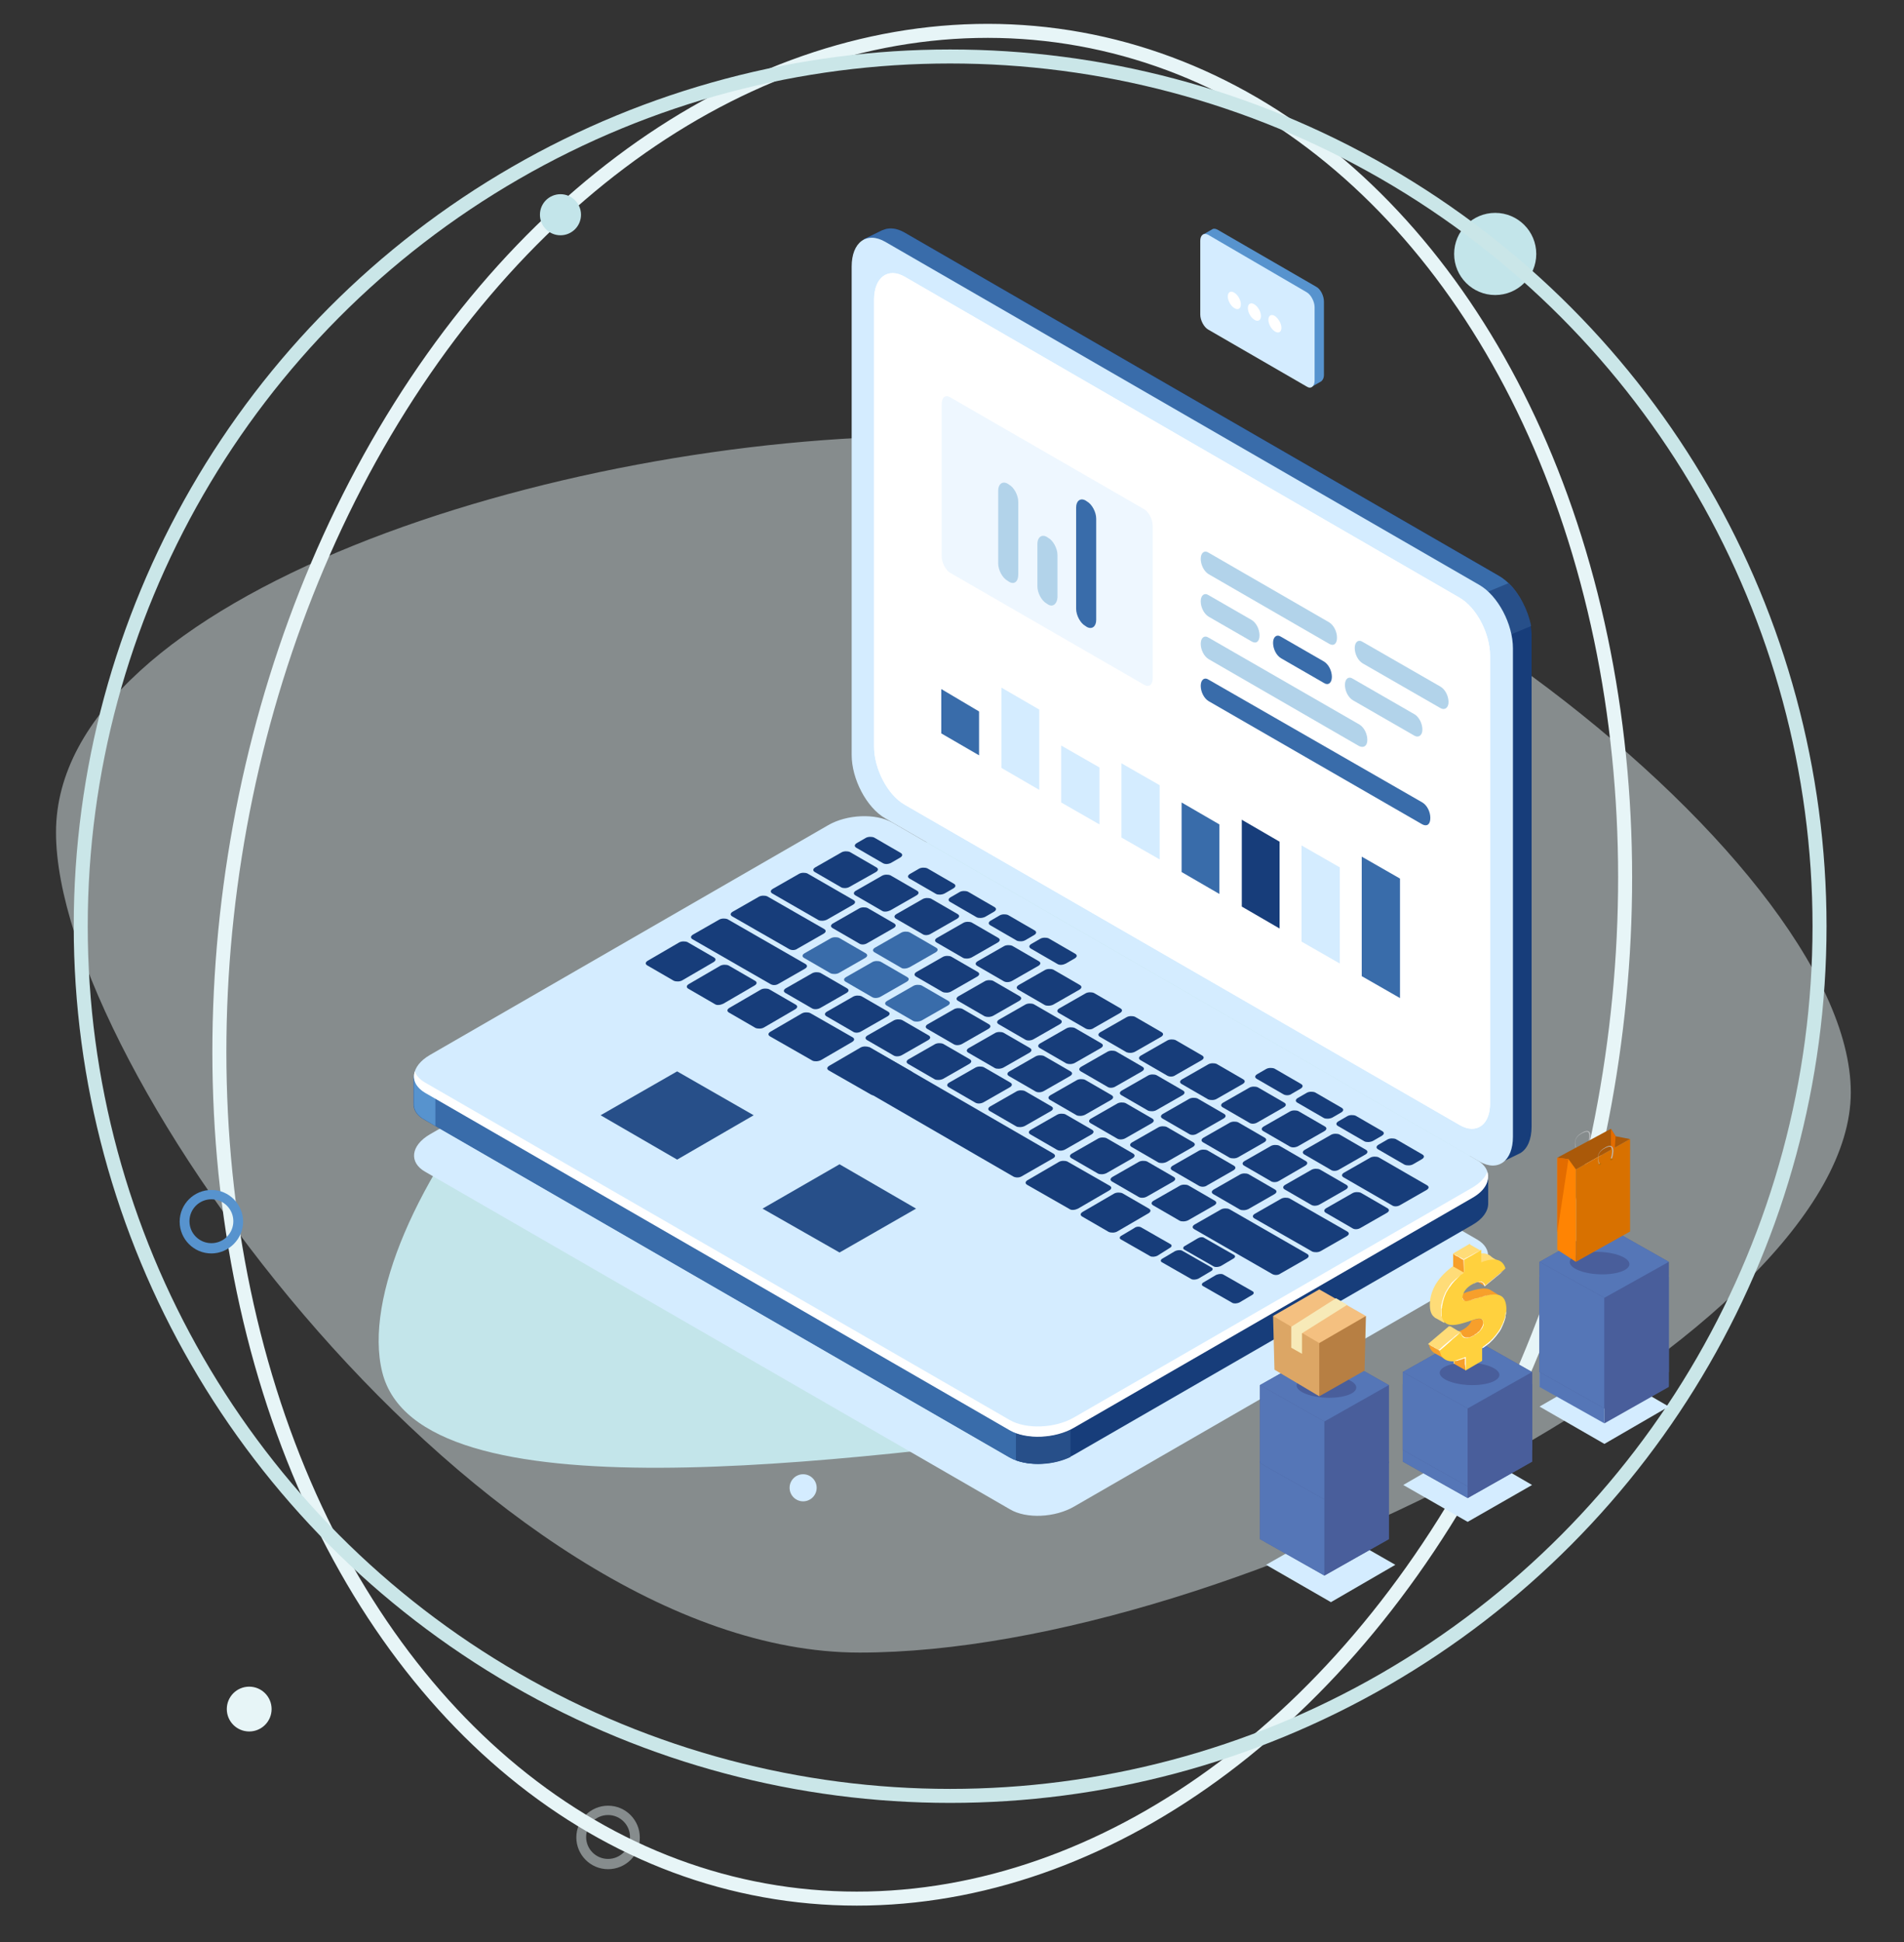 <svg version="1.1" id="el_W08-XvLgm" xmlns="http://www.w3.org/2000/svg" xmlns:xlink="http://www.w3.org/1999/xlink" x="0px" y="0px" viewBox="0 0 408 416" style="enable-background:new 0 0 408.6 416.2;" xml:space="preserve"><rect x="0" y="0" width="408" height="416" fill="#333333" stroke="none"/><style>@-webkit-keyframes kf_el_8WzBSqeQsRE_an_Q1dO9BLZ9{6.67%{-webkit-transform: translate(270px, 276.2px) translate(-270px, -276.2px) translate(0px, 0px);transform: translate(270px, 276.2px) translate(-270px, -276.2px) translate(0px, 0px);}28.89%{-webkit-transform: translate(270px, 276.2px) translate(-270px, -276.2px) translate(0px, 14px);transform: translate(270px, 276.2px) translate(-270px, -276.2px) translate(0px, 14px);}58.89%{-webkit-transform: translate(270px, 276.2px) translate(-270px, -276.2px) translate(0px, 14px);transform: translate(270px, 276.2px) translate(-270px, -276.2px) translate(0px, 14px);}78.89%{-webkit-transform: translate(270px, 276.2px) translate(-270px, -276.2px) translate(0px, 0px);transform: translate(270px, 276.2px) translate(-270px, -276.2px) translate(0px, 0px);}0%{-webkit-transform: translate(270px, 276.2px) translate(-270px, -276.2px) translate(0px, 0px);transform: translate(270px, 276.2px) translate(-270px, -276.2px) translate(0px, 0px);}100%{-webkit-transform: translate(270px, 276.2px) translate(-270px, -276.2px) translate(0px, 0px);transform: translate(270px, 276.2px) translate(-270px, -276.2px) translate(0px, 0px);}}@keyframes kf_el_8WzBSqeQsRE_an_Q1dO9BLZ9{6.67%{-webkit-transform: translate(270px, 276.2px) translate(-270px, -276.2px) translate(0px, 0px);transform: translate(270px, 276.2px) translate(-270px, -276.2px) translate(0px, 0px);}28.89%{-webkit-transform: translate(270px, 276.2px) translate(-270px, -276.2px) translate(0px, 14px);transform: translate(270px, 276.2px) translate(-270px, -276.2px) translate(0px, 14px);}58.89%{-webkit-transform: translate(270px, 276.2px) translate(-270px, -276.2px) translate(0px, 14px);transform: translate(270px, 276.2px) translate(-270px, -276.2px) translate(0px, 14px);}78.89%{-webkit-transform: translate(270px, 276.2px) translate(-270px, -276.2px) translate(0px, 0px);transform: translate(270px, 276.2px) translate(-270px, -276.2px) translate(0px, 0px);}0%{-webkit-transform: translate(270px, 276.2px) translate(-270px, -276.2px) translate(0px, 0px);transform: translate(270px, 276.2px) translate(-270px, -276.2px) translate(0px, 0px);}100%{-webkit-transform: translate(270px, 276.2px) translate(-270px, -276.2px) translate(0px, 0px);transform: translate(270px, 276.2px) translate(-270px, -276.2px) translate(0px, 0px);}}@-webkit-keyframes kf_el_UEBIm7JGEs4_an_W9ib_JIHV{23.33%{-webkit-transform: translate(300.6px, 266.4px) translate(-300.6px, -266.4px) translate(0px, 0px);transform: translate(300.6px, 266.4px) translate(-300.6px, -266.4px) translate(0px, 0px);}41.11%{-webkit-transform: translate(300.6px, 266.4px) translate(-300.6px, -266.4px) translate(0px, -12px);transform: translate(300.6px, 266.4px) translate(-300.6px, -266.4px) translate(0px, -12px);}71.11%{-webkit-transform: translate(300.6px, 266.4px) translate(-300.6px, -266.4px) translate(0px, -12px);transform: translate(300.6px, 266.4px) translate(-300.6px, -266.4px) translate(0px, -12px);}90%{-webkit-transform: translate(300.6px, 266.4px) translate(-300.6px, -266.4px) translate(0px, 0px);transform: translate(300.6px, 266.4px) translate(-300.6px, -266.4px) translate(0px, 0px);}0%{-webkit-transform: translate(300.6px, 266.4px) translate(-300.6px, -266.4px) translate(0px, 0px);transform: translate(300.6px, 266.4px) translate(-300.6px, -266.4px) translate(0px, 0px);}100%{-webkit-transform: translate(300.6px, 266.4px) translate(-300.6px, -266.4px) translate(0px, 0px);transform: translate(300.6px, 266.4px) translate(-300.6px, -266.4px) translate(0px, 0px);}}@keyframes kf_el_UEBIm7JGEs4_an_W9ib_JIHV{23.33%{-webkit-transform: translate(300.6px, 266.4px) translate(-300.6px, -266.4px) translate(0px, 0px);transform: translate(300.6px, 266.4px) translate(-300.6px, -266.4px) translate(0px, 0px);}41.11%{-webkit-transform: translate(300.6px, 266.4px) translate(-300.6px, -266.4px) translate(0px, -12px);transform: translate(300.6px, 266.4px) translate(-300.6px, -266.4px) translate(0px, -12px);}71.11%{-webkit-transform: translate(300.6px, 266.4px) translate(-300.6px, -266.4px) translate(0px, -12px);transform: translate(300.6px, 266.4px) translate(-300.6px, -266.4px) translate(0px, -12px);}90%{-webkit-transform: translate(300.6px, 266.4px) translate(-300.6px, -266.4px) translate(0px, 0px);transform: translate(300.6px, 266.4px) translate(-300.6px, -266.4px) translate(0px, 0px);}0%{-webkit-transform: translate(300.6px, 266.4px) translate(-300.6px, -266.4px) translate(0px, 0px);transform: translate(300.6px, 266.4px) translate(-300.6px, -266.4px) translate(0px, 0px);}100%{-webkit-transform: translate(300.6px, 266.4px) translate(-300.6px, -266.4px) translate(0px, 0px);transform: translate(300.6px, 266.4px) translate(-300.6px, -266.4px) translate(0px, 0px);}}@-webkit-keyframes kf_el_7ClcAs-29CS_an_rvBmkqphv{11.11%{-webkit-transform: translate(329.9px, 241.8px) translate(-329.9px, -241.8px) translate(0px, 0px);transform: translate(329.9px, 241.8px) translate(-329.9px, -241.8px) translate(0px, 0px);}36.67%{-webkit-transform: translate(329.9px, 241.8px) translate(-329.9px, -241.8px) translate(0px, -16px);transform: translate(329.9px, 241.8px) translate(-329.9px, -241.8px) translate(0px, -16px);}66.67%{-webkit-transform: translate(329.9px, 241.8px) translate(-329.9px, -241.8px) translate(0px, -16px);transform: translate(329.9px, 241.8px) translate(-329.9px, -241.8px) translate(0px, -16px);}86.67%{-webkit-transform: translate(329.9px, 241.8px) translate(-329.9px, -241.8px) translate(0px, 0px);transform: translate(329.9px, 241.8px) translate(-329.9px, -241.8px) translate(0px, 0px);}0%{-webkit-transform: translate(329.9px, 241.8px) translate(-329.9px, -241.8px) translate(0px, 0px);transform: translate(329.9px, 241.8px) translate(-329.9px, -241.8px) translate(0px, 0px);}100%{-webkit-transform: translate(329.9px, 241.8px) translate(-329.9px, -241.8px) translate(0px, 0px);transform: translate(329.9px, 241.8px) translate(-329.9px, -241.8px) translate(0px, 0px);}}@keyframes kf_el_7ClcAs-29CS_an_rvBmkqphv{11.11%{-webkit-transform: translate(329.9px, 241.8px) translate(-329.9px, -241.8px) translate(0px, 0px);transform: translate(329.9px, 241.8px) translate(-329.9px, -241.8px) translate(0px, 0px);}36.67%{-webkit-transform: translate(329.9px, 241.8px) translate(-329.9px, -241.8px) translate(0px, -16px);transform: translate(329.9px, 241.8px) translate(-329.9px, -241.8px) translate(0px, -16px);}66.67%{-webkit-transform: translate(329.9px, 241.8px) translate(-329.9px, -241.8px) translate(0px, -16px);transform: translate(329.9px, 241.8px) translate(-329.9px, -241.8px) translate(0px, -16px);}86.67%{-webkit-transform: translate(329.9px, 241.8px) translate(-329.9px, -241.8px) translate(0px, 0px);transform: translate(329.9px, 241.8px) translate(-329.9px, -241.8px) translate(0px, 0px);}0%{-webkit-transform: translate(329.9px, 241.8px) translate(-329.9px, -241.8px) translate(0px, 0px);transform: translate(329.9px, 241.8px) translate(-329.9px, -241.8px) translate(0px, 0px);}100%{-webkit-transform: translate(329.9px, 241.8px) translate(-329.9px, -241.8px) translate(0px, 0px);transform: translate(329.9px, 241.8px) translate(-329.9px, -241.8px) translate(0px, 0px);}}@-webkit-keyframes kf_el_kmALhK8L-mW_an_KggTT-dzf{0%{-webkit-transform: translate(54.9px, 192.891px) translate(-54.9px, -192.891px) translate(40px, 38px);transform: translate(54.9px, 192.891px) translate(-54.9px, -192.891px) translate(40px, 38px);}24.44%{-webkit-transform: translate(54.9px, 192.891px) translate(-54.9px, -192.891px) translate(0px, 0px);transform: translate(54.9px, 192.891px) translate(-54.9px, -192.891px) translate(0px, 0px);}58.89%{-webkit-transform: translate(54.9px, 192.891px) translate(-54.9px, -192.891px) translate(0px, 0px);transform: translate(54.9px, 192.891px) translate(-54.9px, -192.891px) translate(0px, 0px);}77.78%{-webkit-transform: translate(54.9px, 192.891px) translate(-54.9px, -192.891px) translate(40px, 38px);transform: translate(54.9px, 192.891px) translate(-54.9px, -192.891px) translate(40px, 38px);}100%{-webkit-transform: translate(54.9px, 192.891px) translate(-54.9px, -192.891px) translate(40px, 38px);transform: translate(54.9px, 192.891px) translate(-54.9px, -192.891px) translate(40px, 38px);}}@keyframes kf_el_kmALhK8L-mW_an_KggTT-dzf{0%{-webkit-transform: translate(54.9px, 192.891px) translate(-54.9px, -192.891px) translate(40px, 38px);transform: translate(54.9px, 192.891px) translate(-54.9px, -192.891px) translate(40px, 38px);}24.44%{-webkit-transform: translate(54.9px, 192.891px) translate(-54.9px, -192.891px) translate(0px, 0px);transform: translate(54.9px, 192.891px) translate(-54.9px, -192.891px) translate(0px, 0px);}58.89%{-webkit-transform: translate(54.9px, 192.891px) translate(-54.9px, -192.891px) translate(0px, 0px);transform: translate(54.9px, 192.891px) translate(-54.9px, -192.891px) translate(0px, 0px);}77.78%{-webkit-transform: translate(54.9px, 192.891px) translate(-54.9px, -192.891px) translate(40px, 38px);transform: translate(54.9px, 192.891px) translate(-54.9px, -192.891px) translate(40px, 38px);}100%{-webkit-transform: translate(54.9px, 192.891px) translate(-54.9px, -192.891px) translate(40px, 38px);transform: translate(54.9px, 192.891px) translate(-54.9px, -192.891px) translate(40px, 38px);}}@-webkit-keyframes kf_el_Y_SPxMrk8Hl_an_gzzpNBxZN{0%{-webkit-transform: translate(257.2px, 48.991px) translate(-257.2px, -48.991px) translate(0px, 0px);transform: translate(257.2px, 48.991px) translate(-257.2px, -48.991px) translate(0px, 0px);}24.44%{-webkit-transform: translate(257.2px, 48.991px) translate(-257.2px, -48.991px) translate(0px, 40px);transform: translate(257.2px, 48.991px) translate(-257.2px, -48.991px) translate(0px, 40px);}58.89%{-webkit-transform: translate(257.2px, 48.991px) translate(-257.2px, -48.991px) translate(0px, 40px);transform: translate(257.2px, 48.991px) translate(-257.2px, -48.991px) translate(0px, 40px);}77.78%{-webkit-transform: translate(257.2px, 48.991px) translate(-257.2px, -48.991px) translate(0px, 0px);transform: translate(257.2px, 48.991px) translate(-257.2px, -48.991px) translate(0px, 0px);}100%{-webkit-transform: translate(257.2px, 48.991px) translate(-257.2px, -48.991px) translate(0px, 0px);transform: translate(257.2px, 48.991px) translate(-257.2px, -48.991px) translate(0px, 0px);}}@keyframes kf_el_Y_SPxMrk8Hl_an_gzzpNBxZN{0%{-webkit-transform: translate(257.2px, 48.991px) translate(-257.2px, -48.991px) translate(0px, 0px);transform: translate(257.2px, 48.991px) translate(-257.2px, -48.991px) translate(0px, 0px);}24.44%{-webkit-transform: translate(257.2px, 48.991px) translate(-257.2px, -48.991px) translate(0px, 40px);transform: translate(257.2px, 48.991px) translate(-257.2px, -48.991px) translate(0px, 40px);}58.89%{-webkit-transform: translate(257.2px, 48.991px) translate(-257.2px, -48.991px) translate(0px, 40px);transform: translate(257.2px, 48.991px) translate(-257.2px, -48.991px) translate(0px, 40px);}77.78%{-webkit-transform: translate(257.2px, 48.991px) translate(-257.2px, -48.991px) translate(0px, 0px);transform: translate(257.2px, 48.991px) translate(-257.2px, -48.991px) translate(0px, 0px);}100%{-webkit-transform: translate(257.2px, 48.991px) translate(-257.2px, -48.991px) translate(0px, 0px);transform: translate(257.2px, 48.991px) translate(-257.2px, -48.991px) translate(0px, 0px);}}#el_W08-XvLgm *{-webkit-animation-duration: 3s;animation-duration: 3s;-webkit-animation-iteration-count: infinite;animation-iteration-count: infinite;-webkit-animation-timing-function: cubic-bezier(0, 0, 1, 1);animation-timing-function: cubic-bezier(0, 0, 1, 1);}#el_qFE9YQMjEE{fill: #495E9B;}#el_JRHzHYf86Q{-webkit-clip-path: url(#SVGID_2_);clip-path: url(#SVGID_2_);}#el_eTHmXVKMvR{-webkit-clip-path: url(#SVGID_4_);clip-path: url(#SVGID_4_);fill: #E7F5F7;}#el_VLjjfNl9zu{-webkit-clip-path: url(#SVGID_6_);clip-path: url(#SVGID_6_);}#el_CkoQQoPaXm{opacity: 0.459;-webkit-clip-path: url(#SVGID_8_);clip-path: url(#SVGID_8_);fill: #E7F5F7;}#el_0k1ZPejb8-{fill: none;stroke: #E7F5F7;stroke-width: 3;stroke-miterlimit: 10;-webkit-transform: matrix(0.156, -0.988, 0.988, 0.156, -37.534, 369.724);transform: matrix(0.156, -0.988, 0.988, 0.156, -37.534, 369.724);}#el_6xyoCDFknf{-webkit-clip-path: url(#SVGID_10_);clip-path: url(#SVGID_10_);}#el_g2pwY2C4Qq{-webkit-clip-path: url(#SVGID_12_);clip-path: url(#SVGID_12_);fill: #C3E5EA;}#el_50wp8IyL--{-webkit-clip-path: url(#SVGID_14_);clip-path: url(#SVGID_14_);}#el_lfHVwGPUpul{-webkit-clip-path: url(#SVGID_16_);clip-path: url(#SVGID_16_);fill: #C3E5EA;}#el_vgQaWQNptn-{-webkit-clip-path: url(#SVGID_18_);clip-path: url(#SVGID_18_);}#el_Enci9Isq7AT{-webkit-clip-path: url(#SVGID_20_);clip-path: url(#SVGID_20_);fill: #C3E5EA;}#el_LfQftWgCESh{fill: none;stroke: #CAE6E8;stroke-width: 3;stroke-miterlimit: 10;}#el_tNr_a1HEr_J{opacity: 0.459;fill: #E7F5F7;}#el__iHNt7xl1r0{fill: #5793CE;}#el_THBynnSgT6G{fill: #D4ECFF;}#el_CqmnGBCoMVA{fill: #FFFFFF;}#el_NrBmLJ1IcO9{fill: #FFFFFF;}#el__CFt6ouHSxB{fill: #FFFFFF;}#el_rH-BY0E2SVe{fill: #495E9B;}#el_WZ2klcquDZ8{fill: #5576B7;}#el_udyvulOZnm6{fill: #FFFFFF;}#el_2vzSc3ptPO6{fill: #FFFFFF;}#el_OPvItvd8I7v{fill: #FFFFFF;}#el_ZMtZ47Z1LpO{fill: #D4ECFF;}#el_I8Ka-sV24kh{fill: #173D7A;}#el_SNmHw9jj75q{fill: #396CAA;}#el_KBOfXs-VcLf{fill: #274F89;}#el_CbOGKBkV8DW{fill: #D4ECFF;}#el_g8QPtgcnUIS{fill: #FFFFFF;}#el_ASP78uDFCKd{fill: #FFFFFF;}#el_-HgjlRqfxPd{fill: #173D7A;}#el_TXzskJyB0lz{fill: #396CAA;}#el__C14unXi8gk{fill: #5793CE;}#el_WGBk0VsSfRg{fill: #274F89;}#el_55XD2QDD9x4{fill: #D4ECFF;}#el_vyxYqBa9zY9{fill: #FFFFFF;}#el_gZNVTupN7g2{fill: #173D7A;}#el_HCsVd6db53E{fill: #173D7A;}#el_zrxloRz2DdJ{fill: #173D7A;}#el_iXOK2XZdi40{fill: #173D7A;}#el_BPacGHoxHFw{fill: #173D7A;}#el_C5oK9TXbP5Y{fill: #173D7A;}#el_3sBEz7J_ltA{fill: #173D7A;}#el_9C_QfO5EEle{fill: #173D7A;}#el_aOEcw62vokS{fill: #173D7A;}#el_ZykvnOv7R9Q{fill: #173D7A;}#el_yXGQVuqMnUI{fill: #173D7A;}#el_Tc0z6dnDymY{fill: #173D7A;}#el_xPqtgWUS0MG{fill: #173D7A;}#el_kj4Mv-l6Jwf{fill: #396CAA;}#el_pfks5LIJlht{fill: #396CAA;}#el_73fU5shIi3z{fill: #173D7A;}#el_vLt5IK8ReJ7{fill: #173D7A;}#el_3383h8TbeIH{fill: #396CAA;}#el_1iFjTx_80IE{fill: #173D7A;}#el_ik2QIbbCxQ5{fill: #173D7A;}#el_aL84yW98i3O{fill: #173D7A;}#el_Hu9kfEvf8io{fill: #173D7A;}#el_9Yjsf3CRPsO{fill: #173D7A;}#el_8gUi8pjIzON{fill: #173D7A;}#el_9bQ90XXTxfq{fill: #173D7A;}#el_ViOS5gjWHSi{fill: #173D7A;}#el_Ur3t95RDdIi{fill: #173D7A;}#el_4e7acKZxFLY{fill: #173D7A;}#el_2f_Yr2XHq-_{fill: #173D7A;}#el_TLPrpUmYDro{fill: #173D7A;}#el_SWjTlp5dxmL{fill: #396CAA;}#el_D_38ZnNuNVE{fill: #173D7A;}#el_EEjU0wBqU-R{fill: #173D7A;}#el_OEbDxlZ4d3E{fill: #173D7A;}#el_oQafXbmfzdS{fill: #173D7A;}#el_3XuqcTbETJE{fill: #173D7A;}#el_6G8QDKIH1Kl{fill: #173D7A;}#el_43kp52cA8S5{fill: #173D7A;}#el_Qmx5UxYg1hx{fill: #173D7A;}#el_3oW_Fya1L1g{fill: #173D7A;}#el_QeVCykf4nOS{fill: #173D7A;}#el_QJ-6f38miPk{fill: #173D7A;}#el_XedCjWflqXk{fill: #173D7A;}#el_7T86ie-poJU{fill: #173D7A;}#el_lILpSGPbAeZ{fill: #173D7A;}#el_coXW-2kgv3w{fill: #173D7A;}#el_tdJ0q_aasvk{fill: #173D7A;}#el_rFtyPKl5vO-{fill: #173D7A;}#el_iDSxC9nrZUI{fill: #173D7A;}#el_Wyk58g53h2p{fill: #173D7A;}#el_e2wc5QTtzcN{fill: #173D7A;}#el_gpY1nvsD5Sz{fill: #173D7A;}#el_xXhFvUcW9rv{fill: #173D7A;}#el_KqHpB04ym-c{fill: #173D7A;}#el_RLvXvPO0YhX{fill: #173D7A;}#el_VR5yD2EY2ec{fill: #173D7A;}#el_dwgphhwhAXB{fill: #173D7A;}#el_9BxeGF8Iipg{fill: #173D7A;}#el_6CYS4F1tGM3{fill: #173D7A;}#el_TAjncw2iOrp{fill: #173D7A;}#el_7Qo9jcPO35Z{fill: #173D7A;}#el_Kuj7la-I60I{fill: #173D7A;}#el_WUSB1ahJ4ZS{fill: #173D7A;}#el_XpPbzmSR955{fill: #173D7A;}#el_s6A0CHqmg3v{fill: #173D7A;}#el_jG2FSnF0ea8{fill: #173D7A;}#el_hJHirETc4z6{fill: #173D7A;}#el_oz-s4VNDWFJ{fill: #173D7A;}#el_EiDzB9NW84W{fill: #173D7A;}#el_fkapb_3uL-h{fill: #173D7A;}#el_K1Ee47MV9yF{fill: #173D7A;}#el_n4wEkjqLFJD{fill: #173D7A;}#el_xPUFaZRZVg8{fill: #173D7A;}#el_oLPHcCYFbqn{fill: #173D7A;}#el_Op3MLOb_5a_{opacity: 0.4;fill: #D4ECFF;}#el_LliXDgHGgcN{fill: #B2D3EA;}#el__WxLkZ8UJQz{fill: #B2D3EA;}#el_N940XFA8u6i{fill: #396CAA;}#el_xX-UQI3Ja-O{fill: #B2D3EA;}#el_tm4F-_lF_7w{fill: #B2D3EA;}#el_luPzcBSvOoh{fill: #396CAA;}#el_xXQhsUqJSn3{fill: #B2D3EA;}#el_C82OZdUdCa3{fill: #B2D3EA;}#el_SoBTGtrEMp2{fill: #396CAA;}#el_g9U15VradPG{fill: #B2D3EA;}#el_wrXKAnTBdwf{fill: #396CAA;}#el_IYk703ARBP5{fill: #D4ECFF;}#el_iBSLYNaBCWe{fill: #D4ECFF;}#el_0e2KmRXxj6G{fill: #D4ECFF;}#el_Bjr9epfyz1n{fill: #396CAA;}#el_0qfteDbcuB9{fill: #173D7A;}#el_AIomMfDkbQb{fill: #D4ECFF;}#el_oxJG4JkMW_b{fill: #396CAA;}#el_pCcdOrTrSfJ{fill: #274F89;}#el_okudXmsXwoz{fill: #274F89;}#el_y7d_T4Pivuu{fill: #5793CE;}#el_MlR2--U8mJF{fill: #D4ECFF;}#el_sjvxe9PqhOI{fill: #D4ECFF;}#el_IYvV7YNOsjy{fill: #D4ECFF;}#el_8aif5zxbzly{fill: #D4ECFF;}#el_azJUQAZVLfF{fill: #D4ECFF;}#el_iNXON3svNXa{fill: #5576B7;}#el_1z6QWcoIC89{fill: #495E9B;}#el_CoUe9ac9uHU{fill: #5576B7;}#el_9qzdSRa7Rww{fill: #495E9B;}#el_cBJQWNCu2wL{fill: #5576B7;}#el_oQkFsHw8TrW{fill: #495E9B;}#el_yA8TfKnqkWJ{fill: #5576B7;}#el_yRR2C3N9i1Z{fill: #495E9B;-webkit-transform: matrix(4.106670e-02, -0.999, 0.999, 4.106670e-02, 58.361, 601.916);transform: matrix(4.106670e-02, -0.999, 0.999, 4.106670e-02, 58.361, 601.916);}#el_OZpqEVsHK35{fill: #BCBEC0;}#el_OapBMfguuXA{fill: #FF8403;}#el_TvpTM4P4b0a{fill: #AA5909;}#el_J0wTwooc19J{fill: #E36C00;}#el_xBPVCPu3ytn{fill: #E36C00;}#el_Nsk_wnVdnpR{fill: #D87100;}#el_pJOYCohrC2q{fill: #BC6D00;-webkit-transform: matrix(0.911, -0.413, 0.413, 0.911, -72.369, 163.679);transform: matrix(0.911, -0.413, 0.413, 0.911, -72.369, 163.679);}#el_fw_j5KY0gYb{fill: #BC6D00;-webkit-transform: matrix(0.911, -0.413, 0.413, 0.911, -71.714, 164.706);transform: matrix(0.911, -0.413, 0.413, 0.911, -71.714, 164.706);}#el_JW4abRIV0QR{fill: #BCBEC0;}#el_755HL64d5Ef{fill: #495E9B;}#el_4Q3nhzeDcs8{fill: #5576B7;}#el_-uhr_d8DL49{fill: #495E9B;}#el_ut8nk1V9LPA{fill: #5576B7;}#el_eUMpsTfJ6Z8{fill: #495E9B;}#el_cJQf_qD_g1u{fill: #5576B7;}#el_tO8J50QMYgE{fill: #495E9B;}#el_fTlXRguA06a{fill: #5576B7;}#el_dKIXq2OAi3n{fill: #495E9B;-webkit-transform: matrix(4.106670e-02, -0.999, 0.999, 4.106670e-02, 8.069, 596.797);transform: matrix(4.106670e-02, -0.999, 0.999, 4.106670e-02, 8.069, 596.797);}#el_wIBBj9YB6Sp{fill: #F79F2B;}#el_Q2S7qIjgKMI{fill: #FFDC78;}#el_UwAiWsMKpxy{fill: #F79F2B;}#el_yZNjQVy1Q3y{fill: #F79F2B;}#el_-m8dLumevSd{fill: #F79F2B;}#el_Q7nFR4leNnN{fill: #F79F2B;}#el_jaeS7Jla2lf{fill: #FFDC78;}#el_-b61byhWKsH{fill: #FFDC78;}#el_B-4_Mmq_Asu{fill: #FFD13E;}#el_ysw4MMuI9Dh{fill: #F79F2B;}#el_XkJ-1ibUuXg{fill: #FFDC78;}#el_OslMLyRdOnn{fill: #FFDC78;}#el_fuSu9xvowc9{fill: #FFFFFF;}#el_QpBRCPXRx1q{fill: #FFFFFF;}#el_aAxqRG3r2a4{fill: #FFFFFF;}#el_2bCFklJrAVC{fill: #FFFFFF;}#el_RfHVWPI0vcW{fill: #FFFFFF;}#el_9aPWMQ2XShQ{fill: #FFFFFF;}#el_15dfMQdVE7K{fill: #FFFFFF;}#el_UhZ0OhbbWNt{fill: #FFFFFF;}#el_SDrU8RB_Ysy{fill: #FFFFFF;}#el_8K_ylNjTgC9{fill: #495E9B;}#el_IxuBUCVGMuV{fill: #5576B7;}#el_7GyO6wIxuO9{fill: #495E9B;}#el_GEwdgXN5-wC{fill: #5576B7;}#el_cqoYtwB1iES{fill: #495E9B;}#el_caFG16--5gH{fill: #5576B7;}#el_Tylo2sWypxr{fill: #495E9B;}#el_MnoyjA0MFLh{fill: #5576B7;}#el_5uYnVPSv6He{fill: #495E9B;-webkit-transform: matrix(4.106670e-02, -0.999, 0.999, 4.106670e-02, -24.139, 568.823);transform: matrix(4.106670e-02, -0.999, 0.999, 4.106670e-02, -24.139, 568.823);}#el_e4GgUPA-cxc{fill: #DCA665;}#el_rwtHx9DdaZF{fill: #B77F43;}#el_6WeIfHXPOFX{fill: #F4C080;}#el_0WuSMhJjg4M{fill: #F7EAB8;}#el_Y_SPxMrk8Hl_an_gzzpNBxZN{-webkit-animation-fill-mode: backwards;animation-fill-mode: backwards;-webkit-transform: translate(257.2px, 48.991px) translate(-257.2px, -48.991px) translate(0px, 0px);transform: translate(257.2px, 48.991px) translate(-257.2px, -48.991px) translate(0px, 0px);-webkit-animation-name: kf_el_Y_SPxMrk8Hl_an_gzzpNBxZN;animation-name: kf_el_Y_SPxMrk8Hl_an_gzzpNBxZN;-webkit-animation-timing-function: cubic-bezier(0.42, 0, 1, 1);animation-timing-function: cubic-bezier(0.42, 0, 1, 1);}#el_kmALhK8L-mW_an_KggTT-dzf{-webkit-animation-fill-mode: backwards;animation-fill-mode: backwards;-webkit-transform: translate(54.9px, 192.891px) translate(-54.9px, -192.891px) translate(40px, 38px);transform: translate(54.9px, 192.891px) translate(-54.9px, -192.891px) translate(40px, 38px);-webkit-animation-name: kf_el_kmALhK8L-mW_an_KggTT-dzf;animation-name: kf_el_kmALhK8L-mW_an_KggTT-dzf;-webkit-animation-timing-function: cubic-bezier(0, 0, 1, 1);animation-timing-function: cubic-bezier(0, 0, 1, 1);}#el_7ClcAs-29CS_an_rvBmkqphv{-webkit-animation-fill-mode: backwards;animation-fill-mode: backwards;-webkit-transform: translate(329.9px, 241.8px) translate(-329.9px, -241.8px) translate(0px, 0px);transform: translate(329.9px, 241.8px) translate(-329.9px, -241.8px) translate(0px, 0px);-webkit-animation-name: kf_el_7ClcAs-29CS_an_rvBmkqphv;animation-name: kf_el_7ClcAs-29CS_an_rvBmkqphv;-webkit-animation-timing-function: cubic-bezier(0.42, 0, 1, 1);animation-timing-function: cubic-bezier(0.42, 0, 1, 1);}#el_UEBIm7JGEs4_an_W9ib_JIHV{-webkit-animation-fill-mode: backwards;animation-fill-mode: backwards;-webkit-transform: translate(300.6px, 266.4px) translate(-300.6px, -266.4px) translate(0px, 0px);transform: translate(300.6px, 266.4px) translate(-300.6px, -266.4px) translate(0px, 0px);-webkit-animation-name: kf_el_UEBIm7JGEs4_an_W9ib_JIHV;animation-name: kf_el_UEBIm7JGEs4_an_W9ib_JIHV;-webkit-animation-timing-function: cubic-bezier(0.42, 0, 1, 1);animation-timing-function: cubic-bezier(0.42, 0, 1, 1);}#el_8WzBSqeQsRE_an_Q1dO9BLZ9{-webkit-animation-fill-mode: backwards;animation-fill-mode: backwards;-webkit-transform: translate(270px, 276.2px) translate(-270px, -276.2px) translate(0px, 0px);transform: translate(270px, 276.2px) translate(-270px, -276.2px) translate(0px, 0px);-webkit-animation-name: kf_el_8WzBSqeQsRE_an_Q1dO9BLZ9;animation-name: kf_el_8WzBSqeQsRE_an_Q1dO9BLZ9;-webkit-animation-timing-function: cubic-bezier(0.42, 0, 0.58, 1);animation-timing-function: cubic-bezier(0.42, 0, 0.58, 1);}</style>

<polygon points="343.8,265.4 329.9,273.2 329.9,296.9 343.8,304.6 357.6,296.9 357.6,273.2 " id="el_qFE9YQMjEE"/>
<g id="el_gISRf2KF65">
	<g id="el_tC1uIU5z3c">
		<g id="el_eoSR5Z4Lq7">
			<defs>
				<circle id="SVGID_1_" cx="53.4" cy="366.1" r="4.8"/>
			</defs>
			<clipPath id="SVGID_2_">
				<use xlink:href="#SVGID_1_" style="overflow:visible;"/>
			</clipPath>
			<g id="el_JRHzHYf86Q">
				<defs>
					<rect id="SVGID_3_" x="-558.4" y="-95.4" width="1023.6" height="5135.8"/>
				</defs>
				<clipPath id="SVGID_4_">
					<use xlink:href="#SVGID_3_" style="overflow:visible;"/>
				</clipPath>
				<rect x="44.6" y="357.3" width="17.6" height="17.6" id="el_eTHmXVKMvR"/>
			</g>
		</g>
		<g id="el_L1x-0Ivx8q">
			<defs>
				<path id="SVGID_5_" d="M184.2,354c80.1,0,212.4-69.4,212.4-120S279.6,93.4,199.5,93.4S12,127.7,12,178.3S104.2,354,184.2,354z"/>
			</defs>
			<clipPath id="SVGID_6_">
				<use xlink:href="#SVGID_5_" style="overflow:visible;"/>
			</clipPath>
			<g id="el_VLjjfNl9zu">
				<defs>
					<rect id="SVGID_7_" x="-566.5" y="-30.4" width="1023.6" height="4356.3"/>
				</defs>
				<clipPath id="SVGID_8_">
					<use xlink:href="#SVGID_7_" style="overflow:visible;"/>
				</clipPath>
				<rect x="8" y="90" width="392.7" height="267.3" id="el_CkoQQoPaXm"/>
			</g>
		</g>
		
			<ellipse cx="197.7" cy="206.8" rx="201.1" ry="149.1" id="el_0k1ZPejb8-"/>
		<g id="el_ZtZz5KNm8m">
			<defs>
				<path id="SVGID_9_" d="M239.4,305.6c59.2-7.5,87.1-62.6,79.3-94.1c-7.8-31.6-72.6-37.2-131.8-29.8&#10;&#9;&#9;&#9;&#9;&#9;c-59.2,7.5-112.8,80.6-105,112.2S180.2,313.1,239.4,305.6z"/>
			</defs>
			<clipPath id="SVGID_10_">
				<use xlink:href="#SVGID_9_" style="overflow:visible;"/>
			</clipPath>
			<g id="el_6xyoCDFknf">
				<defs>
					<rect id="SVGID_11_" x="-402.3" y="83.8" width="795.1" height="2851.3"/>
				</defs>
				<clipPath id="SVGID_12_">
					<use xlink:href="#SVGID_11_" style="overflow:visible;"/>
				</clipPath>
				<polygon points="54.7,196.2 310.2,164 342.5,294.9 87,327.1 &#9;&#9;&#9;&#9;" id="el_g2pwY2C4Qq"/>
			</g>
		</g>
		<g id="el__AynSoveOj">
			<defs>
				<circle id="SVGID_13_" cx="320.4" cy="54.4" r="8.8"/>
			</defs>
			<clipPath id="SVGID_14_">
				<use xlink:href="#SVGID_13_" style="overflow:visible;"/>
			</clipPath>
			<g id="el_50wp8IyL--">
				<defs>
					<rect id="SVGID_15_" x="-566.5" y="-99.1" width="1023.6" height="5135.8"/>
				</defs>
				<clipPath id="SVGID_16_">
					<use xlink:href="#SVGID_15_" style="overflow:visible;"/>
				</clipPath>
				<rect x="307.6" y="41.6" width="25.6" height="25.6" id="el_lfHVwGPUpul"/>
			</g>
		</g>
		<g id="el_b88Z5LxpQ5H">
			<defs>
				<circle id="SVGID_17_" cx="120.1" cy="46" r="4.4"/>
			</defs>
			<clipPath id="SVGID_18_">
				<use xlink:href="#SVGID_17_" style="overflow:visible;"/>
			</clipPath>
			<g id="el_vgQaWQNptn-">
				<defs>
					<rect id="SVGID_19_" x="-566.5" y="-99.1" width="1023.6" height="5135.8"/>
				</defs>
				<clipPath id="SVGID_20_">
					<use xlink:href="#SVGID_19_" style="overflow:visible;"/>
				</clipPath>
				<rect x="111.7" y="37.6" width="16.8" height="16.8" id="el_Enci9Isq7AT"/>
			</g>
		</g>
		<circle cx="203.6" cy="198.4" r="186.3" id="el_LfQftWgCESh"/>
	</g>
	<path d="M130.3,400.4c-3.8,0-6.8-3.1-6.8-6.8c0-3.8,3.1-6.8,6.8-6.8c3.8,0,6.8,3.1,6.8,6.8&#10;&#9;&#9;C137.2,397.3,134.1,400.4,130.3,400.4z M130.3,388.8c-2.6,0-4.7,2.1-4.7,4.7s2.1,4.7,4.7,4.7c2.6,0,4.7-2.1,4.7-4.7&#10;&#9;&#9;S132.9,388.8,130.3,388.8z" id="el_tNr_a1HEr_J"/>
</g>
<g id="el_Y_SPxMrk8Hl_an_gzzpNBxZN" data-animator-group="true" data-animator-type="0"><g id="el_Y_SPxMrk8Hl">
	<g id="el__9va6_7YAVv">
		<path d="M282,61.4l-21.1-12.2c-0.4-0.2-0.8-0.3-1.1-0.1c0,0,0,0,0,0l-2.1,1.2c0,0,0.9,0.3,1.4,0.5v15.4&#10;&#9;&#9;&#9;c0,1.3,0.8,2.7,1.7,3.2l20.2,11.7v1.8l2.1-1.2l0,0c0.3-0.2,0.6-0.7,0.6-1.4V64.6C283.7,63.4,283,61.9,282,61.4z" id="el__iHNt7xl1r0"/>
		<path d="M280,82.8l-21.1-12.2c-0.9-0.5-1.7-2-1.7-3.2V51.6c0-1.3,0.8-1.8,1.7-1.3L280,62.6c0.9,0.5,1.7,2,1.7,3.2&#10;&#9;&#9;&#9;v15.7C281.7,82.8,280.9,83.4,280,82.8z" id="el_THBynnSgT6G"/>
	</g>
	<g id="el_NtEENU8ArKN">
		<path d="M265.9,65.2c0,0.9-0.6,1.3-1.4,0.8c-0.8-0.5-1.4-1.6-1.4-2.5c0-0.9,0.6-1.3,1.4-0.8&#10;&#9;&#9;&#9;C265.3,63.2,265.9,64.3,265.9,65.2z" id="el_CqmnGBCoMVA"/>
		<path d="M270.2,67.7c0,0.9-0.6,1.3-1.4,0.8c-0.8-0.5-1.4-1.6-1.4-2.5c0-0.9,0.6-1.3,1.4-0.8&#10;&#9;&#9;&#9;C269.6,65.7,270.2,66.8,270.2,67.7z" id="el_NrBmLJ1IcO9"/>
		<path d="M274.6,70.2c0,0.9-0.6,1.3-1.4,0.8c-0.8-0.5-1.4-1.6-1.4-2.5s0.6-1.3,1.4-0.8&#10;&#9;&#9;&#9;C273.9,68.2,274.6,69.3,274.6,70.2z" id="el__CFt6ouHSxB"/>
	</g>
</g></g>
<g id="el_kmALhK8L-mW_an_KggTT-dzf" data-animator-group="true" data-animator-type="0"><g id="el_kmALhK8L-mW">
	<g id="el_UZmgtYlkazX">
		<path d="M79.8,205.3l-21.1-12.2c-0.4-0.2-0.8-0.3-1.1-0.1c0,0,0,0,0,0l-2.1,1.2c0,0,0.9,0.3,1.4,0.5v15.4&#10;&#9;&#9;&#9;c0,1.3,0.8,2.7,1.7,3.2L78.8,225v1.8l2.1-1.2l0,0c0.3-0.2,0.6-0.7,0.6-1.4v-15.7C81.5,207.3,80.7,205.8,79.8,205.3z" id="el_rH-BY0E2SVe"/>
		<path d="M77.7,226.8l-21.1-12.2c-0.9-0.5-1.7-2-1.7-3.2v-15.7c0-1.3,0.8-1.8,1.7-1.3l21.1,12.2&#10;&#9;&#9;&#9;c0.9,0.5,1.7,2,1.7,3.2v15.7C79.4,226.7,78.6,227.3,77.7,226.8z" id="el_WZ2klcquDZ8"/>
	</g>
	<g id="el_pEdDN76_BRs">
		<path d="M63.7,209.1c0,0.9-0.6,1.3-1.4,0.8c-0.8-0.5-1.4-1.6-1.4-2.5c0-0.9,0.6-1.3,1.4-0.8&#10;&#9;&#9;&#9;C63,207.1,63.7,208.2,63.7,209.1z" id="el_udyvulOZnm6"/>
		<path d="M68,211.6c0,0.9-0.6,1.3-1.4,0.8c-0.8-0.5-1.4-1.6-1.4-2.5c0-0.9,0.6-1.3,1.4-0.8&#10;&#9;&#9;&#9;C67.3,209.6,68,210.7,68,211.6z" id="el_2vzSc3ptPO6"/>
		<path d="M72.3,214.1c0,0.9-0.6,1.3-1.4,0.8c-0.8-0.5-1.4-1.6-1.4-2.5c0-0.9,0.6-1.3,1.4-0.8&#10;&#9;&#9;&#9;C71.7,212.1,72.3,213.2,72.3,214.1z" id="el_OPvItvd8I7v"/>
	</g>
</g></g>
<g id="el_lSgdK0gtQRZ">
	<g id="el_gtmIRZJPstH">
		<path d="M216.4,323.3L91.1,251c-3.5-2-3.1-5.6,1-8l85.3-49.2c4.1-2.4,10.3-2.6,13.8-0.6l125.3,72.3&#10;&#9;&#9;&#9;c3.5,2,3.1,5.6-1,8l-85.3,49.2C226.1,325.1,219.9,325.4,216.4,323.3z" id="el_ZMtZ47Z1LpO"/>
		<g id="el_s4TJWlkifGn">
			<path d="M321.1,123.3L193.8,49.8c-1.6-0.9-3.1-1.1-4.4-0.6l0,0l-0.2,0.1c0,0,0,0-0.1,0l-4.1,2l4.5,2.2&#10;&#9;&#9;&#9;&#9;c0,0.1,0,0.2,0,0.2l0,104.6c0,5.2,3.2,11.3,7.2,13.6l123.9,71.5l0.7,5.8l4.5-2.2c1.5-0.9,2.4-2.9,2.4-5.7l0-104.6&#10;&#9;&#9;&#9;&#9;C328.4,131.7,325.1,125.6,321.1,123.3z" id="el_I8Ka-sV24kh"/>
			<path d="M321.1,123.3L193.8,49.8c-1.6-0.9-3.1-1.1-4.4-0.6l0,0l-0.2,0.1c0,0,0,0-0.1,0l-4.1,2l4.5,2.2&#10;&#9;&#9;&#9;&#9;c0,0.1,0,0.2,0,0.2l0,68.9l57.9,45.8l78.7-39.6C324.9,126.5,323.1,124.4,321.1,123.3z" id="el_SNmHw9jj75q"/>
			<path d="M323.3,124.9l-12.5,5.2l9.4,7.3l7.9-3.3C327.4,130.6,325.6,127.2,323.3,124.9z" id="el_KBOfXs-VcLf"/>
			<path d="M317,248.8l-127.3-73.5c-4-2.3-7.2-8.4-7.2-13.6l0-104.6c0-5.2,3.2-7.6,7.2-5.3l127.3,73.5&#10;&#9;&#9;&#9;&#9;c4,2.3,7.2,8.4,7.2,13.6l0,104.6C324.2,248.7,321,251.1,317,248.8z" id="el_CbOGKBkV8DW"/>
			<path d="M312.8,241l-118.9-68.6c-3.7-2.1-6.6-7.7-6.6-12.5l0-95.7c0-4.8,3-7,6.6-4.9L312.7,128&#10;&#9;&#9;&#9;&#9;c3.7,2.1,6.6,7.7,6.6,12.5l0,95.7C319.4,240.9,316.4,243.1,312.8,241z" id="el_g8QPtgcnUIS"/>
			<path d="M312.8,241l-118.9-68.6c-3.7-2.1-6.6-7.7-6.6-12.5l0-95.7c0-4.8,3-7,6.6-4.9L312.7,128&#10;&#9;&#9;&#9;&#9;c3.7,2.1,6.6,7.7,6.6,12.5l0,95.7C319.4,240.9,316.4,243.1,312.8,241z" id="el_ASP78uDFCKd"/>
		</g>
		<path d="M318.9,252l-17.1-2.3L191.2,186c-3.5-2-9.7-1.8-13.8,0.6l-78.3,45.2l-10.4-1.4v5.9l0,0&#10;&#9;&#9;&#9;c-0.1,1.4,0.7,2.7,2.4,3.6l125.3,72.3c3.5,2,9.7,1.8,13.8-0.6l85.3-49.2c2.3-1.3,3.4-3,3.4-4.6l0,0V252z" id="el_-HgjlRqfxPd"/>
		<path d="M235.8,211.7l-7.9-4.5h-86.3l-42.6,24.6l-10.4-1.4v5.9l0,0c-0.1,1.4,0.7,2.7,2.4,3.6l125.3,72.3&#10;&#9;&#9;&#9;c1.9,1.1,4.5,1.5,7.1,1.3L235.8,211.7z" id="el_TXzskJyB0lz"/>
		<path d="M93.3,231l-4.6-0.6v5.9l0,0c-0.1,1.4,0.7,2.7,2.4,3.6l2.2,1.3V231z" id="el__C14unXi8gk"/>
		<path d="M217.7,312.8c3.4,1.3,8.2,1,11.7-0.7v-13.1h-11.7V312.8z" id="el_WGBk0VsSfRg"/>
		<path d="M216.4,306.3L91.1,234c-3.5-2-3.1-5.6,1-8l85.3-49.2c4.1-2.4,10.3-2.6,13.8-0.6l125.3,72.3&#10;&#9;&#9;&#9;c3.5,2,3.1,5.6-1,8l-85.3,49.2C226.1,308.1,219.9,308.4,216.4,306.3z" id="el_55XD2QDD9x4"/>
		<path d="M315.5,254.4l-85.3,49.2c-4.1,2.4-10.3,2.6-13.8,0.6L91.1,231.9c-1.2-0.7-1.9-1.5-2.2-2.4&#10;&#9;&#9;&#9;c-0.6,1.7,0.2,3.4,2.2,4.6l125.3,72.3c3.5,2,9.7,1.8,13.8-0.6l85.3-49.2c2.8-1.6,3.8-3.7,3.2-5.6&#10;&#9;&#9;&#9;C318.3,252.2,317.2,253.4,315.5,254.4z" id="el_vyxYqBa9zY9"/>
		<g id="el_LD4pBhlp8TV">
			<path d="M144.4,210.1l-5.7-3.3c-0.5-0.3-0.4-0.7,0.1-1l6.7-3.9c0.5-0.3,1.3-0.3,1.8-0.1l5.7,3.3&#10;&#9;&#9;&#9;&#9;c0.5,0.3,0.4,0.7-0.1,1l-6.7,3.9C145.7,210.3,144.9,210.3,144.4,210.1z" id="el_gZNVTupN7g2"/>
			<path d="M153.2,215.1l-5.7-3.3c-0.5-0.3-0.4-0.7,0.1-1l6.7-3.9c0.5-0.3,1.3-0.3,1.8-0.1l5.7,3.3&#10;&#9;&#9;&#9;&#9;c0.5,0.3,0.4,0.7-0.1,1l-6.7,3.9C154.4,215.3,153.6,215.4,153.2,215.1z" id="el_HCsVd6db53E"/>
			<path d="M161.9,220.2l-5.7-3.3c-0.5-0.3-0.4-0.7,0.1-1l6.7-3.9c0.5-0.3,1.3-0.3,1.8-0.1l5.7,3.3&#10;&#9;&#9;&#9;&#9;c0.5,0.3,0.4,0.7-0.1,1l-6.7,3.9C163.2,220.4,162.4,220.4,161.9,220.2z" id="el_zrxloRz2DdJ"/>
			<path d="M174,216l-5.7-3.3c-0.5-0.3-0.4-0.7,0.1-1l5.6-3.2c0.5-0.3,1.3-0.3,1.8-0.1l5.7,3.3c0.5,0.3,0.4,0.7-0.1,1&#10;&#9;&#9;&#9;&#9;l-5.6,3.2C175.3,216.2,174.5,216.3,174,216z" id="el_iXOK2XZdi40"/>
			<path d="M182.8,221l-5.7-3.3c-0.5-0.3-0.4-0.7,0.1-1l5.6-3.2c0.5-0.3,1.3-0.3,1.8-0.1l5.7,3.3&#10;&#9;&#9;&#9;&#9;c0.5,0.3,0.4,0.7-0.1,1l-5.6,3.2C184,221.3,183.2,221.3,182.8,221z" id="el_BPacGHoxHFw"/>
			<path d="M191.5,226.1l-5.7-3.3c-0.5-0.3-0.4-0.7,0.1-1l5.6-3.2c0.5-0.3,1.3-0.3,1.8-0.1l5.7,3.3&#10;&#9;&#9;&#9;&#9;c0.5,0.3,0.4,0.7-0.1,1l-5.6,3.2C192.8,226.3,192,226.4,191.5,226.1z" id="el_C5oK9TXbP5Y"/>
			<path d="M200.3,231.2l-5.7-3.3c-0.5-0.3-0.4-0.7,0.1-1l5.6-3.2c0.5-0.3,1.3-0.3,1.8-0.1l5.7,3.3&#10;&#9;&#9;&#9;&#9;c0.5,0.3,0.4,0.7-0.1,1l-5.6,3.2C201.5,231.4,200.7,231.4,200.3,231.2z" id="el_3sBEz7J_ltA"/>
			<path d="M209,236.2l-5.7-3.3c-0.5-0.3-0.4-0.7,0.1-1l5.6-3.2c0.5-0.3,1.3-0.3,1.8-0.1l5.7,3.3&#10;&#9;&#9;&#9;&#9;c0.5,0.3,0.4,0.7-0.1,1l-5.6,3.2C210.3,236.4,209.5,236.5,209,236.2z" id="el_9C_QfO5EEle"/>
			<path d="M217.8,241.3l-5.7-3.3c-0.5-0.3-0.4-0.7,0.1-1l5.6-3.2c0.5-0.3,1.3-0.3,1.8-0.1l5.7,3.3&#10;&#9;&#9;&#9;&#9;c0.5,0.3,0.4,0.7-0.1,1l-5.6,3.2C219,241.5,218.2,241.5,217.8,241.3z" id="el_aOEcw62vokS"/>
			<path d="M226.5,246.3l-5.7-3.3c-0.5-0.3-0.4-0.7,0.1-1l5.6-3.2c0.5-0.3,1.3-0.3,1.8-0.1l5.7,3.3&#10;&#9;&#9;&#9;&#9;c0.5,0.3,0.4,0.7-0.1,1l-5.6,3.2C227.8,246.5,227,246.6,226.5,246.3z" id="el_ZykvnOv7R9Q"/>
			<path d="M235.3,251.4l-5.7-3.3c-0.5-0.3-0.4-0.7,0.1-1l5.6-3.2c0.5-0.3,1.3-0.3,1.8-0.1l5.7,3.3&#10;&#9;&#9;&#9;&#9;c0.5,0.3,0.4,0.7-0.1,1l-5.6,3.2C236.5,251.6,235.7,251.6,235.3,251.4z" id="el_yXGQVuqMnUI"/>
			<path d="M244,256.4l-5.7-3.3c-0.5-0.3-0.4-0.7,0.1-1l5.6-3.2c0.5-0.3,1.3-0.3,1.8-0.1l5.7,3.3&#10;&#9;&#9;&#9;&#9;c0.5,0.3,0.4,0.7-0.1,1l-5.6,3.2C245.3,256.6,244.5,256.7,244,256.4z" id="el_Tc0z6dnDymY"/>
			<path d="M252.8,261.5l-5.7-3.3c-0.5-0.3-0.4-0.7,0.1-1l5.6-3.2c0.5-0.3,1.3-0.3,1.8-0.1l5.7,3.3&#10;&#9;&#9;&#9;&#9;c0.5,0.3,0.4,0.7-0.1,1l-5.6,3.2C254,261.7,253.2,261.7,252.8,261.5z" id="el_xPqtgWUS0MG"/>
			<path d="M186.9,213.6l-5.7-3.3c-0.5-0.3-0.4-0.7,0.1-1l5.6-3.2c0.5-0.3,1.3-0.3,1.8-0.1l5.7,3.3&#10;&#9;&#9;&#9;&#9;c0.5,0.3,0.4,0.7-0.1,1l-5.6,3.2C188.2,213.8,187.4,213.9,186.9,213.6z" id="el_kj4Mv-l6Jwf"/>
			<path d="M178,208.5l-5.7-3.3c-0.5-0.3-0.4-0.7,0.1-1l5.6-3.2c0.5-0.3,1.3-0.3,1.8-0.1l5.7,3.3&#10;&#9;&#9;&#9;&#9;c0.5,0.3,0.4,0.7-0.1,1l-5.6,3.2C179.3,208.7,178.5,208.7,178,208.5z" id="el_pfks5LIJlht"/>
			<path d="M169.1,203.3l-12.2-7c-0.5-0.3-0.4-0.7,0.1-1l5.6-3.2c0.5-0.3,1.3-0.3,1.8-0.1l12.2,7&#10;&#9;&#9;&#9;&#9;c0.5,0.3,0.4,0.7-0.1,1l-5.6,3.2C170.4,203.6,169.6,203.6,169.1,203.3z" id="el_73fU5shIi3z"/>
			<path d="M175.4,197.1l-9.9-5.7c-0.5-0.3-0.4-0.7,0.1-1l5.6-3.2c0.5-0.3,1.3-0.3,1.8-0.1l9.9,5.7&#10;&#9;&#9;&#9;&#9;c0.5,0.3,0.4,0.7-0.1,1l-5.6,3.2C176.6,197.3,175.8,197.3,175.4,197.1z" id="el_vLt5IK8ReJ7"/>
			<path d="M195.7,218.7l-5.7-3.3c-0.5-0.3-0.4-0.7,0.1-1l5.6-3.2c0.5-0.3,1.3-0.3,1.8-0.1l5.7,3.3&#10;&#9;&#9;&#9;&#9;c0.5,0.3,0.4,0.7-0.1,1l-5.6,3.2C196.9,218.9,196.1,218.9,195.7,218.7z" id="el_3383h8TbeIH"/>
			<path d="M204.4,223.7l-5.7-3.3c-0.5-0.3-0.4-0.7,0.1-1l5.6-3.2c0.5-0.3,1.3-0.3,1.8-0.1l5.7,3.3&#10;&#9;&#9;&#9;&#9;c0.5,0.3,0.4,0.7-0.1,1l-5.6,3.2C205.7,223.9,204.9,224,204.4,223.7z" id="el_1iFjTx_80IE"/>
			<path d="M213.2,228.8l-5.7-3.3c-0.5-0.3-0.4-0.7,0.1-1l5.6-3.2c0.5-0.3,1.3-0.3,1.8-0.1l5.7,3.3&#10;&#9;&#9;&#9;&#9;c0.5,0.3,0.4,0.7-0.1,1l-5.6,3.2C214.4,229,213.6,229,213.2,228.8z" id="el_ik2QIbbCxQ5"/>
			<path d="M221.9,233.8l-5.7-3.3c-0.5-0.3-0.4-0.7,0.1-1l5.6-3.2c0.5-0.3,1.3-0.3,1.8-0.1l5.7,3.3&#10;&#9;&#9;&#9;&#9;c0.5,0.3,0.4,0.7-0.1,1l-5.6,3.2C223.2,234,222.4,234.1,221.9,233.8z" id="el_aL84yW98i3O"/>
			<path d="M230.7,238.9l-5.7-3.3c-0.5-0.3-0.4-0.7,0.1-1l5.6-3.2c0.5-0.3,1.3-0.3,1.8-0.1l5.7,3.3&#10;&#9;&#9;&#9;&#9;c0.5,0.3,0.4,0.7-0.1,1l-5.6,3.2C231.9,239.1,231.1,239.1,230.7,238.9z" id="el_Hu9kfEvf8io"/>
			<path d="M239.4,243.9l-5.7-3.3c-0.5-0.3-0.4-0.7,0.1-1l5.6-3.2c0.5-0.3,1.3-0.3,1.8-0.1l5.7,3.3&#10;&#9;&#9;&#9;&#9;c0.5,0.3,0.4,0.7-0.1,1l-5.6,3.2C240.7,244.1,239.9,244.2,239.4,243.9z" id="el_9Yjsf3CRPsO"/>
			<path d="M248.2,249l-5.7-3.3c-0.5-0.3-0.4-0.7,0.1-1l5.6-3.2c0.5-0.3,1.3-0.3,1.8-0.1l5.7,3.3&#10;&#9;&#9;&#9;&#9;c0.5,0.3,0.4,0.7-0.1,1l-5.6,3.2C249.4,249.2,248.6,249.2,248.2,249z" id="el_8gUi8pjIzON"/>
			<path d="M256.9,254l-5.7-3.3c-0.5-0.3-0.4-0.7,0.1-1l5.6-3.2c0.5-0.3,1.3-0.3,1.8-0.1l5.7,3.3&#10;&#9;&#9;&#9;&#9;c0.5,0.3,0.4,0.7-0.1,1l-5.6,3.2C258.2,254.3,257.4,254.3,256.9,254z" id="el_9bQ90XXTxfq"/>
			<path d="M265.7,259.1l-5.7-3.3c-0.5-0.3-0.4-0.7,0.1-1l5.6-3.2c0.5-0.3,1.3-0.3,1.8-0.1l5.7,3.3&#10;&#9;&#9;&#9;&#9;c0.5,0.3,0.4,0.7-0.1,1l-5.6,3.2C266.9,259.3,266.1,259.3,265.7,259.1z" id="el_ViOS5gjWHSi"/>
			<path d="M281.2,268.1l-12.4-7.1c-0.5-0.3-0.4-0.7,0.1-1l5.6-3.2c0.5-0.3,1.3-0.3,1.8-0.1l12.4,7.1&#10;&#9;&#9;&#9;&#9;c0.5,0.3,0.4,0.7-0.1,1L283,268C282.5,268.3,281.7,268.3,281.2,268.1z" id="el_Ur3t95RDdIi"/>
			<path d="M298.3,258.2l-10.4-6c-0.5-0.3-0.4-0.7,0.1-1l5.6-3.2c0.5-0.3,1.3-0.3,1.8-0.1l10.4,6&#10;&#9;&#9;&#9;&#9;c0.5,0.3,0.4,0.7-0.1,1l-5.6,3.2C299.5,258.5,298.7,258.5,298.3,258.2z" id="el_4e7acKZxFLY"/>
			<path d="M211,217.7l-5.7-3.3c-0.5-0.3-0.4-0.7,0.1-1l5.6-3.2c0.5-0.3,1.3-0.3,1.8-0.1l5.7,3.3&#10;&#9;&#9;&#9;&#9;c0.5,0.3,0.4,0.7-0.1,1l-5.6,3.2C212.2,217.9,211.5,217.9,211,217.7z" id="el_2f_Yr2XHq-_"/>
			<path d="M202,212.5l-5.7-3.3c-0.5-0.3-0.4-0.7,0.1-1l5.6-3.2c0.5-0.3,1.3-0.3,1.8-0.1l5.7,3.3&#10;&#9;&#9;&#9;&#9;c0.5,0.3,0.4,0.7-0.1,1l-5.6,3.2C203.3,212.7,202.5,212.7,202,212.5z" id="el_TLPrpUmYDro"/>
			<path d="M193.1,207.3l-5.7-3.3c-0.5-0.3-0.4-0.7,0.1-1l5.6-3.2c0.5-0.3,1.3-0.3,1.8-0.1l5.7,3.3&#10;&#9;&#9;&#9;&#9;c0.5,0.3,0.4,0.7-0.1,1l-5.6,3.2C194.3,207.5,193.5,207.6,193.1,207.3z" id="el_SWjTlp5dxmL"/>
			<path d="M184.1,202.1l-5.7-3.3c-0.5-0.3-0.4-0.7,0.1-1l5.6-3.2c0.5-0.3,1.3-0.3,1.8-0.1l5.7,3.3&#10;&#9;&#9;&#9;&#9;c0.5,0.3,0.4,0.7-0.1,1l-5.6,3.2C185.3,202.4,184.5,202.4,184.1,202.1z" id="el_D_38ZnNuNVE"/>
			<path d="M219.7,222.7l-5.7-3.3c-0.5-0.3-0.4-0.7,0.1-1l5.6-3.2c0.5-0.3,1.3-0.3,1.8-0.1l5.7,3.3&#10;&#9;&#9;&#9;&#9;c0.5,0.3,0.4,0.7-0.1,1l-5.6,3.2C221,222.9,220.2,223,219.7,222.7z" id="el_EEjU0wBqU-R"/>
			<path d="M228.5,227.8l-5.7-3.3c-0.5-0.3-0.4-0.7,0.1-1l5.6-3.2c0.5-0.3,1.3-0.3,1.8-0.1l5.7,3.3&#10;&#9;&#9;&#9;&#9;c0.5,0.3,0.4,0.7-0.1,1l-5.6,3.2C229.7,228,229,228,228.5,227.8z" id="el_OEbDxlZ4d3E"/>
			<path d="M237.3,232.8l-5.7-3.3c-0.5-0.3-0.4-0.7,0.1-1l5.6-3.2c0.5-0.3,1.3-0.3,1.8-0.1l5.7,3.3&#10;&#9;&#9;&#9;&#9;c0.5,0.3,0.4,0.7-0.1,1l-5.6,3.2C238.5,233.1,237.7,233.1,237.3,232.8z" id="el_oQafXbmfzdS"/>
			<path d="M246,237.9l-5.7-3.3c-0.5-0.3-0.4-0.7,0.1-1l5.6-3.2c0.5-0.3,1.3-0.3,1.8-0.1l5.7,3.3&#10;&#9;&#9;&#9;&#9;c0.5,0.3,0.4,0.7-0.1,1l-5.6,3.2C247.3,238.1,246.5,238.1,246,237.9z" id="el_3XuqcTbETJE"/>
			<path d="M254.8,242.9l-5.7-3.3c-0.5-0.3-0.4-0.7,0.1-1l5.6-3.2c0.5-0.3,1.3-0.3,1.8-0.1l5.7,3.3&#10;&#9;&#9;&#9;&#9;c0.5,0.3,0.4,0.7-0.1,1l-5.6,3.2C256,243.2,255.2,243.2,254.8,242.9z" id="el_6G8QDKIH1Kl"/>
			<path d="M263.5,248l-5.7-3.3c-0.5-0.3-0.4-0.7,0.1-1l5.6-3.2c0.5-0.3,1.3-0.3,1.8-0.1l5.7,3.3&#10;&#9;&#9;&#9;&#9;c0.5,0.3,0.4,0.7-0.1,1l-5.6,3.2C264.8,248.2,264,248.2,263.5,248z" id="el_43kp52cA8S5"/>
			<path d="M272.3,253l-5.7-3.3c-0.5-0.3-0.4-0.7,0.1-1l5.6-3.2c0.5-0.3,1.3-0.3,1.8-0.1l5.7,3.3&#10;&#9;&#9;&#9;&#9;c0.5,0.3,0.4,0.7-0.1,1L274,253C273.5,253.3,272.7,253.3,272.3,253z" id="el_Qmx5UxYg1hx"/>
			<path d="M281,258.1l-5.7-3.3c-0.5-0.3-0.4-0.7,0.1-1l5.6-3.2c0.5-0.3,1.3-0.3,1.8-0.1l5.7,3.3&#10;&#9;&#9;&#9;&#9;c0.5,0.3,0.4,0.7-0.1,1l-5.6,3.2C282.3,258.3,281.5,258.4,281,258.1z" id="el_3oW_Fya1L1g"/>
			<path d="M289.8,263.1l-5.7-3.3c-0.5-0.3-0.4-0.7,0.1-1l5.6-3.2c0.5-0.3,1.3-0.3,1.8-0.1l5.7,3.3&#10;&#9;&#9;&#9;&#9;c0.5,0.3,0.4,0.7-0.1,1l-5.6,3.2C291,263.4,290.2,263.4,289.8,263.1z" id="el_QeVCykf4nOS"/>
			<path d="M206.4,205.2l-5.7-3.3c-0.5-0.3-0.4-0.7,0.1-1l5.6-3.2c0.5-0.3,1.3-0.3,1.8-0.1l5.7,3.3&#10;&#9;&#9;&#9;&#9;c0.5,0.3,0.4,0.7-0.1,1l-5.6,3.2C207.6,205.4,206.8,205.4,206.4,205.2z" id="el_QJ-6f38miPk"/>
			<path d="M197.7,200.1l-5.7-3.3c-0.5-0.3-0.4-0.7,0.1-1l5.6-3.2c0.5-0.3,1.3-0.3,1.8-0.1l5.7,3.3&#10;&#9;&#9;&#9;&#9;c0.5,0.3,0.4,0.7-0.1,1l-5.6,3.2C198.9,200.4,198.1,200.4,197.7,200.1z" id="el_XedCjWflqXk"/>
			<path d="M189,195.1l-5.7-3.3c-0.5-0.3-0.4-0.7,0.1-1l5.6-3.2c0.5-0.3,1.3-0.3,1.8-0.1l5.7,3.3&#10;&#9;&#9;&#9;&#9;c0.5,0.3,0.4,0.7-0.1,1l-5.6,3.2C190.2,195.3,189.4,195.4,189,195.1z" id="el_7T86ie-poJU"/>
			<path d="M180.3,190.1l-5.7-3.3c-0.5-0.3-0.4-0.7,0.1-1l5.6-3.2c0.5-0.3,1.3-0.3,1.8-0.1l5.7,3.3&#10;&#9;&#9;&#9;&#9;c0.5,0.3,0.4,0.7-0.1,1L182,190C181.5,190.3,180.7,190.3,180.3,190.1z" id="el_lILpSGPbAeZ"/>
			<path d="M189.2,184.9l-5.7-3.3c-0.5-0.3-0.4-0.7,0.1-1l1.9-1.1c0.5-0.3,1.3-0.3,1.8-0.1l5.7,3.3&#10;&#9;&#9;&#9;&#9;c0.5,0.3,0.4,0.7-0.1,1l-1.9,1.1C190.5,185.1,189.7,185.2,189.2,184.9z" id="el_coXW-2kgv3w"/>
			<path d="M200.6,191.5l-5.7-3.3c-0.5-0.3-0.4-0.7,0.1-1l1.9-1.1c0.5-0.3,1.3-0.3,1.8-0.1l5.7,3.3&#10;&#9;&#9;&#9;&#9;c0.5,0.3,0.4,0.7-0.1,1l-1.9,1.1C201.8,191.7,201,191.7,200.6,191.5z" id="el_tdJ0q_aasvk"/>
			<path d="M209.3,196.5l-5.7-3.3c-0.5-0.3-0.4-0.7,0.1-1l1.9-1.1c0.5-0.3,1.3-0.3,1.8-0.1l5.7,3.3&#10;&#9;&#9;&#9;&#9;c0.5,0.3,0.4,0.7-0.1,1l-1.9,1.1C210.5,196.7,209.7,196.7,209.3,196.5z" id="el_rFtyPKl5vO-"/>
			<path d="M217.9,201.5l-5.7-3.3c-0.5-0.3-0.4-0.7,0.1-1l1.9-1.1c0.5-0.3,1.3-0.3,1.8-0.1l5.7,3.3&#10;&#9;&#9;&#9;&#9;c0.5,0.3,0.4,0.7-0.1,1l-1.9,1.1C219.2,201.7,218.4,201.7,217.9,201.5z" id="el_iDSxC9nrZUI"/>
			<path d="M226.6,206.5l-5.7-3.3c-0.5-0.3-0.4-0.7,0.1-1l1.9-1.1c0.5-0.3,1.3-0.3,1.8-0.1l5.7,3.3&#10;&#9;&#9;&#9;&#9;c0.5,0.3,0.4,0.7-0.1,1l-1.9,1.1C227.8,206.7,227.1,206.8,226.6,206.5z" id="el_Wyk58g53h2p"/>
			<path d="M275,234.4l-5.7-3.3c-0.5-0.3-0.4-0.7,0.1-1l1.9-1.1c0.5-0.3,1.3-0.3,1.8-0.1l5.7,3.3&#10;&#9;&#9;&#9;&#9;c0.5,0.3,0.4,0.7-0.1,1l-1.9,1.1C276.3,234.7,275.5,234.7,275,234.4z" id="el_e2wc5QTtzcN"/>
			<path d="M283.7,239.5l-5.7-3.3c-0.5-0.3-0.4-0.7,0.1-1l1.9-1.1c0.5-0.3,1.3-0.3,1.8-0.1l5.7,3.3&#10;&#9;&#9;&#9;&#9;c0.5,0.3,0.4,0.7-0.1,1l-1.9,1.1C284.9,239.7,284.1,239.7,283.7,239.5z" id="el_gpY1nvsD5Sz"/>
			<path d="M292.4,244.5l-5.7-3.3c-0.5-0.3-0.4-0.7,0.1-1l1.9-1.1c0.5-0.3,1.3-0.3,1.8-0.1l5.7,3.3&#10;&#9;&#9;&#9;&#9;c0.5,0.3,0.4,0.7-0.1,1l-1.9,1.1C293.6,244.7,292.8,244.7,292.4,244.5z" id="el_xXhFvUcW9rv"/>
			<path d="M301,249.5l-5.7-3.3c-0.5-0.3-0.4-0.7,0.1-1l1.9-1.1c0.5-0.3,1.3-0.3,1.8-0.1l5.7,3.3&#10;&#9;&#9;&#9;&#9;c0.5,0.3,0.4,0.7-0.1,1l-1.9,1.1C302.3,249.7,301.5,249.7,301,249.5z" id="el_KqHpB04ym-c"/>
			<path d="M215.1,210.2l-5.7-3.3c-0.5-0.3-0.4-0.7,0.1-1l5.6-3.2c0.5-0.3,1.3-0.3,1.8-0.1l5.7,3.3&#10;&#9;&#9;&#9;&#9;c0.5,0.3,0.4,0.7-0.1,1l-5.6,3.2C216.4,210.4,215.6,210.5,215.1,210.2z" id="el_RLvXvPO0YhX"/>
			<path d="M223.9,215.3l-5.7-3.3c-0.5-0.3-0.4-0.7,0.1-1l5.6-3.2c0.5-0.3,1.3-0.3,1.8-0.1l5.7,3.3&#10;&#9;&#9;&#9;&#9;c0.5,0.3,0.4,0.7-0.1,1l-5.6,3.2C225.1,215.5,224.3,215.5,223.9,215.3z" id="el_VR5yD2EY2ec"/>
			<path d="M232.6,220.3l-5.7-3.3c-0.5-0.3-0.4-0.7,0.1-1l5.6-3.2c0.5-0.3,1.3-0.3,1.8-0.1l5.7,3.3&#10;&#9;&#9;&#9;&#9;c0.5,0.3,0.4,0.7-0.1,1l-5.6,3.2C233.9,220.6,233.1,220.6,232.6,220.3z" id="el_dwgphhwhAXB"/>
			<path d="M241.4,225.4l-5.7-3.3c-0.5-0.3-0.4-0.7,0.1-1l5.6-3.2c0.5-0.3,1.3-0.3,1.8-0.1l5.7,3.3&#10;&#9;&#9;&#9;&#9;c0.5,0.3,0.4,0.7-0.1,1l-5.6,3.2C242.6,225.6,241.9,225.6,241.4,225.4z" id="el_9BxeGF8Iipg"/>
			<path d="M250.1,230.4l-5.7-3.3c-0.5-0.3-0.4-0.7,0.1-1l5.6-3.2c0.5-0.3,1.3-0.3,1.8-0.1l5.7,3.3&#10;&#9;&#9;&#9;&#9;c0.5,0.3,0.4,0.7-0.1,1l-5.6,3.2C251.4,230.7,250.6,230.7,250.1,230.4z" id="el_6CYS4F1tGM3"/>
			<path d="M258.9,235.5l-5.7-3.3c-0.5-0.3-0.4-0.7,0.1-1l5.6-3.2c0.5-0.3,1.3-0.3,1.8-0.1l5.7,3.3&#10;&#9;&#9;&#9;&#9;c0.5,0.3,0.4,0.7-0.1,1l-5.6,3.2C260.2,235.7,259.4,235.7,258.9,235.5z" id="el_TAjncw2iOrp"/>
			<path d="M267.7,240.5l-5.7-3.3c-0.5-0.3-0.4-0.7,0.1-1l5.6-3.2c0.5-0.3,1.3-0.3,1.8-0.1l5.7,3.3&#10;&#9;&#9;&#9;&#9;c0.5,0.3,0.4,0.7-0.1,1l-5.6,3.2C268.9,240.8,268.1,240.8,267.7,240.5z" id="el_7Qo9jcPO35Z"/>
			<path d="M276.4,245.6l-5.7-3.3c-0.5-0.3-0.4-0.7,0.1-1l5.6-3.2c0.5-0.3,1.3-0.3,1.8-0.1l5.7,3.3&#10;&#9;&#9;&#9;&#9;c0.5,0.3,0.4,0.7-0.1,1l-5.6,3.2C277.7,245.8,276.9,245.9,276.4,245.6z" id="el_Kuj7la-I60I"/>
			<path d="M285.2,250.6l-5.7-3.3c-0.5-0.3-0.4-0.7,0.1-1l5.6-3.2c0.5-0.3,1.3-0.3,1.8-0.1l5.7,3.3&#10;&#9;&#9;&#9;&#9;c0.5,0.3,0.4,0.7-0.1,1l-5.6,3.2C286.4,250.9,285.6,250.9,285.2,250.6z" id="el_WUSB1ahJ4ZS"/>
			<path d="M165.1,210.8l-16.7-9.6c-0.5-0.3-0.4-0.7,0.1-1l5.6-3.2c0.5-0.3,1.3-0.3,1.8-0.1l16.7,9.6&#10;&#9;&#9;&#9;&#9;c0.5,0.3,0.4,0.7-0.1,1l-5.6,3.2C166.3,211.1,165.6,211.1,165.1,210.8z" id="el_XpPbzmSR955"/>
			<path d="M272.6,272.9l-16.7-9.6c-0.5-0.3-0.4-0.7,0.1-1l5.6-3.2c0.5-0.3,1.3-0.3,1.8-0.1l16.7,9.6&#10;&#9;&#9;&#9;&#9;c0.5,0.3,0.4,0.7-0.1,1l-5.6,3.2C273.9,273.2,273.1,273.2,272.6,272.9z" id="el_s6A0CHqmg3v"/>
			<path d="M237.6,263.9l-5.7-3.3c-0.5-0.3-0.4-0.7,0.1-1l6.7-3.9c0.5-0.3,1.3-0.3,1.8-0.1l5.7,3.3&#10;&#9;&#9;&#9;&#9;c0.5,0.3,0.4,0.7-0.1,1l-6.7,3.9C238.9,264.1,238.1,264.1,237.6,263.9z" id="el_jG2FSnF0ea8"/>
			<path d="M174.1,227.2l-9.1-5.2c-0.5-0.3-0.4-0.7,0.1-1l6.7-3.9c0.5-0.3,1.3-0.3,1.8-0.1l9.1,5.2&#10;&#9;&#9;&#9;&#9;c0.5,0.3,0.4,0.7-0.1,1l-6.7,3.9C175.3,227.4,174.5,227.4,174.1,227.2z" id="el_hJHirETc4z6"/>
			<path d="M229.2,259l-9.1-5.2c-0.5-0.3-0.4-0.7,0.1-1l6.7-3.9c0.5-0.3,1.3-0.3,1.8-0.1l9.1,5.2&#10;&#9;&#9;&#9;&#9;c0.5,0.3,0.4,0.7-0.1,1l-6.7,3.9C230.4,259.2,229.6,259.3,229.2,259z" id="el_oz-s4VNDWFJ"/>
			<path d="M186.7,234.5l-9.1-5.2c-0.5-0.3-0.4-0.7,0.1-1l6.7-3.9c0.5-0.3,1.3-0.3,1.8-0.1l9.1,5.2&#10;&#9;&#9;&#9;&#9;c0.5,0.3,0.4,0.7-0.1,1l-6.7,3.9C187.9,234.7,187.1,234.7,186.7,234.5z" id="el_EiDzB9NW84W"/>
			<path d="M186.3,224.3l39.4,22.8c0.5,0.3,0.5,0.7,0,1l-6.8,3.9c-0.5,0.3-1.3,0.3-1.8,0l-39.4-22.8L186.3,224.3z" id="el_fkapb_3uL-h"/>
			<path d="M262.1,273l6.3,3.6c0.4,0.2,0.3,0.6-0.1,0.8l-2.7,1.6c-0.4,0.2-1.1,0.3-1.5,0.1l-6.3-3.6&#10;&#9;&#9;&#9;&#9;c-0.4-0.2-0.3-0.6,0.1-0.8l2.7-1.6C261.1,272.9,261.7,272.8,262.1,273z" id="el_K1Ee47MV9yF"/>
			<path d="M253.3,267.9l6.3,3.6c0.4,0.2,0.3,0.6-0.1,0.8l-2.7,1.6c-0.4,0.2-1.1,0.3-1.5,0.1l-6.3-3.6&#10;&#9;&#9;&#9;&#9;c-0.4-0.2-0.3-0.6,0.1-0.8l2.7-1.6C252.2,267.8,252.9,267.7,253.3,267.9z" id="el_n4wEkjqLFJD"/>
			<path d="M244.5,262.9l6.3,3.6c0.4,0.2,0.3,0.6-0.1,0.8L248,269c-0.4,0.2-1.1,0.3-1.5,0.1l-6.3-3.6&#10;&#9;&#9;&#9;&#9;c-0.4-0.2-0.3-0.6,0.1-0.8l2.7-1.6C243.5,262.7,244.1,262.7,244.5,262.9z" id="el_xPUFaZRZVg8"/>
			<path d="M258.1,265.2l6.3,3.6c0.4,0.2,0.3,0.6-0.1,0.8l-2.7,1.6c-0.4,0.2-1.1,0.3-1.5,0.1l-6.3-3.6&#10;&#9;&#9;&#9;&#9;c-0.4-0.2-0.3-0.6,0.1-0.8l2.7-1.6C257.1,265,257.7,264.9,258.1,265.2z" id="el_oLPHcCYFbqn"/>
		</g>
	</g>
</g>
<path d="M245.2,146.7l-41.6-24c-1-0.6-1.8-2.2-1.8-3.5V86.5c0-1.4,0.8-2,1.8-1.4l41.6,24c1,0.6,1.8,2.2,1.8,3.5v32.7&#10;&#9;C247,146.7,246.2,147.3,245.2,146.7z" id="el_Op3MLOb_5a_"/>
<path d="M216.2,124.6l-0.3-0.2c-1.1-0.6-2-2.3-2-3.7v-15.6c0-1.4,0.9-2.1,2-1.5l0.3,0.2c1.1,0.6,2,2.3,2,3.7v15.6&#10;&#9;C218.2,124.6,217.3,125.3,216.2,124.6z" id="el_LliXDgHGgcN"/>
<path d="M224.6,129.5l-0.3-0.2c-1.1-0.6-2-2.3-2-3.7v-9.1c0-1.4,0.9-2.1,2-1.5l0.3,0.2c1.1,0.6,2,2.3,2,3.7v9.1&#10;&#9;C226.5,129.4,225.6,130.1,224.6,129.5z" id="el__WxLkZ8UJQz"/>
<path d="M232.9,134.3l-0.3-0.2c-1.1-0.6-2-2.3-2-3.7v-21.7c0-1.4,0.9-2.1,2-1.5l0.3,0.2c1.1,0.6,2,2.3,2,3.7v21.7&#10;&#9;C234.9,134.2,234,134.9,232.9,134.3z" id="el_N940XFA8u6i"/>
<g id="el_FEkbFv1IoZz">
	<path d="M284.8,137.9L259,123c-1-0.6-1.7-2-1.7-3.3l0,0c0-1.3,0.8-1.9,1.7-1.3l25.8,14.9c1,0.6,1.7,2,1.7,3.3l0,0&#10;&#9;&#9;C286.5,137.9,285.8,138.5,284.8,137.9z" id="el_xX-UQI3Ja-O"/>
	<path d="M268.2,137.4l-9.2-5.3c-1-0.6-1.7-2-1.7-3.3l0,0c0-1.3,0.8-1.9,1.7-1.3l9.2,5.3c1,0.6,1.7,2,1.7,3.3v0&#10;&#9;&#9;C269.9,137.4,269.2,138,268.2,137.4z" id="el_tm4F-_lF_7w"/>
	<path d="M283.7,146.3l-9.2-5.3c-1-0.6-1.7-2-1.7-3.3l0,0c0-1.3,0.8-1.9,1.7-1.3l9.2,5.3c1,0.6,1.7,2,1.7,3.3l0,0&#10;&#9;&#9;C285.4,146.3,284.6,146.9,283.7,146.3z" id="el_luPzcBSvOoh"/>
	<path d="M303.1,157.6l-13.2-7.6c-1-0.6-1.7-2-1.7-3.3l0,0c0-1.3,0.8-1.9,1.7-1.3l13.2,7.6c1,0.6,1.7,2,1.7,3.3l0,0&#10;&#9;&#9;C304.8,157.5,304,158.1,303.1,157.6z" id="el_xXQhsUqJSn3"/>
	<path d="M291.2,159.8L259,141.2c-1-0.6-1.7-2-1.7-3.3l0,0c0-1.3,0.8-1.9,1.7-1.3l32.3,18.6c1,0.6,1.7,2,1.7,3.3l0,0&#10;&#9;&#9;C293,159.8,292.2,160.3,291.2,159.8z" id="el_C82OZdUdCa3"/>
	<path d="M304.8,176.6L259,150.2c-1-0.6-1.7-2-1.7-3.3l0,0c0-1.3,0.8-1.9,1.7-1.3l45.8,26.3c1,0.6,1.7,2,1.7,3.3l0,0&#10;&#9;&#9;C306.5,176.6,305.8,177.1,304.8,176.6z" id="el_SoBTGtrEMp2"/>
	<path d="M308.7,151.7l-16.7-9.6c-1-0.6-1.7-2-1.7-3.3l0,0c0-1.3,0.8-1.9,1.7-1.3l16.7,9.6c1,0.6,1.7,2,1.7,3.3l0,0&#10;&#9;&#9;C310.4,151.6,309.6,152.2,308.7,151.7z" id="el_g9U15VradPG"/>
</g>
<g id="el_h2wKoyI9F34">
	<polygon points="209.8,152.4 201.7,147.6 201.7,157.1 209.8,161.8 &#9;" id="el_wrXKAnTBdwf"/>
	<polygon points="222.7,152 214.6,147.3 214.6,164.5 222.7,169.2 &#9;" id="el_IYk703ARBP5"/>
	<polygon points="235.6,164.4 227.4,159.7 227.4,171.9 235.6,176.6 &#9;" id="el_iBSLYNaBCWe"/>
	<polygon points="248.5,168.2 240.3,163.5 240.3,179.4 248.5,184.1 &#9;" id="el_0e2KmRXxj6G"/>
	<polygon points="261.3,176.6 253.2,171.9 253.2,186.8 261.3,191.5 &#9;" id="el_Bjr9epfyz1n"/>
	<polygon points="274.2,180.3 266.1,175.6 266.1,194.2 274.2,198.9 &#9;" id="el_0qfteDbcuB9"/>
	<polygon points="287.1,185.8 278.9,181.1 278.9,201.7 287.1,206.4 &#9;" id="el_AIomMfDkbQb"/>
	<polygon points="300,188.2 291.8,183.5 291.8,209.1 300,213.8 &#9;" id="el_oxJG4JkMW_b"/>
</g>
<polygon points="196.3,258.9 179.9,249.4 163.4,258.9 179.9,268.3 " id="el_pCcdOrTrSfJ"/>
<polygon points="161.5,238.9 145.1,229.5 128.7,238.9 145.1,248.4 " id="el_okudXmsXwoz"/>
<path d="M45.3,268.5c-3.8,0-6.8-3.1-6.8-6.8c0-3.8,3.1-6.8,6.8-6.8c3.8,0,6.8,3.1,6.8,6.8&#10;&#9;C52.1,265.4,49,268.5,45.3,268.5z M45.3,256.9c-2.6,0-4.7,2.1-4.7,4.7s2.1,4.7,4.7,4.7c2.6,0,4.7-2.1,4.7-4.7S47.9,256.9,45.3,256.9&#10;&#9;z" id="el_y7d_T4Pivuu"/>
<circle cx="172.1" cy="318.7" r="2.9" id="el_MlR2--U8mJF"/>
<circle cx="285.9" cy="318.4" r="5.9" id="el_sjvxe9PqhOI"/>
<polygon points="271.3,335.2 285.2,327.3 299,335.2 285.2,343.2 " id="el_IYvV7YNOsjy"/>
<polygon points="300.7,318.1 314.5,310.1 328.3,318.1 314.5,326 " id="el_8aif5zxbzly"/>
<polygon points="329.9,301.3 343.8,293.3 357.6,301.3 343.8,309.3 " id="el_azJUQAZVLfF"/>
<g id="el_VcSMhUpVwTR">
	<polygon points="343.8,304.9 343.8,281.2 329.9,273.5 329.9,297.1 &#9;" id="el_iNXON3svNXa"/>
	<polygon points="343.8,281.2 357.6,273.5 357.6,297.1 343.8,304.9 &#9;" id="el_1z6QWcoIC89"/>
	<polygon points="329.9,273.5 343.8,265.7 357.6,273.5 343.8,281.2 &#9;" id="el_CoUe9ac9uHU"/>
</g>
<g id="el_7ClcAs-29CS_an_rvBmkqphv" data-animator-group="true" data-animator-type="0"><g id="el_7ClcAs-29CS">
	<polygon points="343.8,262.5 329.9,270.3 329.9,293.9 343.8,301.7 357.6,293.9 357.6,270.3 &#9;" id="el_9qzdSRa7Rww"/>
	<g id="el_WsjrX-uddTh">
		<g id="el_oF9Z8xpd-Ma">
			<polygon points="343.8,301.7 343.8,278 329.9,270.3 329.9,293.9 &#9;&#9;&#9;" id="el_cBJQWNCu2wL"/>
			<polygon points="343.8,278 357.6,270.3 357.6,293.9 343.8,301.7 &#9;&#9;&#9;" id="el_oQkFsHw8TrW"/>
			<polygon points="329.9,270.3 343.8,262.5 357.6,270.3 343.8,278 &#9;&#9;&#9;" id="el_yA8TfKnqkWJ"/>
		</g>
		
			<ellipse cx="342.8" cy="270.6" rx="2.4" ry="6.4" id="el_yRR2C3N9i1Z"/>
		<g id="el_-F40172wyog">
			<path d="M337.8,246.2c0,0-1.1-2,0.8-3.3c0.9-0.6,1.5-0.8,1.9-0.5c0.7,0.5,0,2.6,0,2.6l-0.2-0.1&#10;&#9;&#9;&#9;&#9;c0.2-0.5,0.5-2.1,0-2.4c-0.3-0.2-0.9,0-1.7,0.5c-1.8,1.2-0.8,3-0.7,3.1L337.8,246.2z" id="el_OZpqEVsHK35"/>
			<polygon points="337.7,270.3 337.7,250.5 336.7,248.3 333.7,248 333.7,267.7 &#9;&#9;&#9;" id="el_OapBMfguuXA"/>
			<polygon points="333.7,248 345.2,241.8 346.2,243.4 349.3,244 337.7,250.5 336.1,248.3 &#9;&#9;&#9;" id="el_TvpTM4P4b0a"/>
			<polygon points="345.2,257.9 345.2,241.8 346.2,243.4 &#9;&#9;&#9;" id="el_J0wTwooc19J"/>
			<polygon points="333.7,264 333.7,248 336.1,248.3 &#9;&#9;&#9;" id="el_xBPVCPu3ytn"/>
			<polygon points="337.7,250.5 349.3,244 349.3,263.8 337.7,270.3 &#9;&#9;&#9;" id="el_Nsk_wnVdnpR"/>
			
				<ellipse cx="342.7" cy="249.4" rx="0.3" ry="0.2" id="el_pJOYCohrC2q"/>
			
				<ellipse cx="345.2" cy="248.3" rx="0.3" ry="0.2" id="el_fw_j5KY0gYb"/>
			<path d="M342.7,249.4c0,0-1.1-2,0.8-3.3c0.9-0.6,1.5-0.8,1.9-0.5c0.7,0.5,0,2.6,0,2.6l-0.2-0.1&#10;&#9;&#9;&#9;&#9;c0.2-0.5,0.5-2.1,0-2.4c-0.3-0.2-0.9,0-1.7,0.5c-1.8,1.2-0.8,3-0.7,3.1L342.7,249.4z" id="el_JW4abRIV0QR"/>
		</g>
	</g>
</g></g>
<g id="el_6Q-M44kFKqv">
	<polygon points="314.5,288.7 300.6,296.5 300.6,313.1 314.5,320.9 328.3,313.1 328.3,296.5 &#9;" id="el_755HL64d5Ef"/>
	<g id="el_bjJgrsZsF7t">
		<polygon points="314.5,320.9 314.5,304.3 300.6,296.5 300.6,313.1 &#9;&#9;" id="el_4Q3nhzeDcs8"/>
		<polygon points="314.5,304.3 328.3,296.5 328.3,313.1 314.5,320.9 &#9;&#9;" id="el_-uhr_d8DL49"/>
		<polygon points="300.6,296.5 314.5,288.7 328.3,296.5 314.5,304.3 &#9;&#9;" id="el_ut8nk1V9LPA"/>
	</g>
</g>
<g id="el_UEBIm7JGEs4_an_W9ib_JIHV" data-animator-group="true" data-animator-type="0"><g id="el_UEBIm7JGEs4">
	<polygon points="314.5,286.1 300.6,293.9 300.6,310.6 314.5,318.4 328.3,310.6 328.3,293.9 &#9;" id="el_eUMpsTfJ6Z8"/>
	<g id="el_x6WyS_mLElE">
		<polygon points="314.5,318.4 314.5,301.7 300.6,293.9 300.6,310.6 &#9;&#9;" id="el_cJQf_qD_g1u"/>
		<polygon points="314.5,301.7 328.3,293.9 328.3,310.6 314.5,318.4 &#9;&#9;" id="el_tO8J50QMYgE"/>
		<polygon points="300.6,293.9 314.5,286.1 328.3,293.9 314.5,301.7 &#9;&#9;" id="el_fTlXRguA06a"/>
	</g>
	
		<ellipse cx="314.9" cy="294.2" rx="2.4" ry="6.4" id="el_dKIXq2OAi3n"/>
	<g id="el_1aa211jvrCa">
		<polygon id="el_wIBBj9YB6Sp" points="318.2,275.5 315.9,274.2 320.3,270.5 322.5,271.8 &#9;&#9;"/>
		<g id="el_mSNC0mGArPG">
			<path id="el_Q2S7qIjgKMI" d="M320.2,277.3c-1,0-2.2,0.4-3.3,0.7c-2.4,0.8-3.5,1.2-3.5-0.2c0-0.2,0.1-0.5,0.2-0.8&#10;&#9;&#9;&#9;&#9;c-1.7,0.5-2.4,0.6-2.4-0.5c0-0.8,0.5-1.8,2-2.7c1.6-0.9,2.5-0.7,2.7,0.3l4.4-3.7c-0.1-0.2-0.2-0.4-0.3-0.6&#10;&#9;&#9;&#9;&#9;c-0.5-1-1.5-1.4-2.7-1.3c-0.7,0.1-1.4,0.3-2.3,0.6v-2.7l-3.6,2.1v2.7c-3.1,2.2-5,5.1-5,8.3c0,2.4,1.1,3.1,2.5,3&#10;&#9;&#9;&#9;&#9;c0.7,0,1.4-0.2,2.2-0.4c2.3-0.7,4.3-1.8,4.3-0.1c0,0.3,0,0.5-0.1,0.7c1.4-0.5,2.4-0.6,2.4,0.6c0,1.1-0.8,2-2,2.7&#10;&#9;&#9;&#9;&#9;c-1.9,1.1-2.6,0.2-2.8-0.7l-0.4-0.2c-1.2,0.4-1.7-0.4-1.9-1.1l-4.6,3.9l2.3,1.3c0.1,0.4,0.2,0.7,0.3,1c0.9,0,1.9-0.3,2.9-0.7v2.7&#10;&#9;&#9;&#9;&#9;l2.3-1.3l1.3-0.8v-2.7c3.1-2.3,5.2-5.3,5.2-8.6C320.5,278.3,320.4,277.7,320.2,277.3z"/>
			<path id="el_UwAiWsMKpxy" d="M319.5,276.4c-1.2-0.8-3.2-0.2-4.9,0.3c-0.4,0.1-0.8,0.3-1.1,0.4c-0.1,0.3-0.2,0.5-0.2,0.8&#10;&#9;&#9;&#9;&#9;c0,1.3,1.1,1,3.5,0.2c0.8-0.3,1.7-0.5,2.5-0.7c0.1,0.7,0.5,1.3,2.3,0.3L319.5,276.4z"/>
			<polygon id="el_yZNjQVy1Q3y" points="314,293.5 311.7,292.2 311.7,289.5 314,290.8 &#9;&#9;&#9;"/>
			<path id="el_-m8dLumevSd" d="M317.8,283.4c0,1.1-0.8,2-2,2.7c-1.9,1.1-2.6,0.2-2.8-0.7l-0.4-0.2&#10;&#9;&#9;&#9;&#9;c0.3-0.1,0.6-0.2,0.9-0.4c0.9-0.5,1.6-1.2,1.8-1.9C316.8,282.4,317.8,282.2,317.8,283.4z"/>
		</g>
		<path id="el_Q7nFR4leNnN" d="M309.4,289.9c-0.2-0.2-0.5-0.2-0.8-0.2c0-0.1-0.1-0.3-0.1-0.4l-2.3-1.3&#10;&#9;&#9;&#9;c0.2,1,0.7,1.6,1.3,1.9l0,0l2.3,1.3C309.7,291.2,310.1,290.4,309.4,289.9z"/>
		<path id="el_jaeS7Jla2lf" d="M321,270.1l-2-1.2C319,268.9,318.8,271.2,321,270.1z"/>
		<path id="el_-b61byhWKsH" d="M309.5,283.4l-2.1-1.2C307.5,282.2,309.8,281.5,309.5,283.4z"/>
		<g id="el_GbRUXf1GvNC">
			<path id="el_B-4_Mmq_Asu" d="M320.2,277.3c-1,0-2.2,0.4-3.3,0.7c-2.4,0.8-3.5,1.2-3.5-0.2c0-0.2,0.1-0.5,0.2-0.8&#10;&#9;&#9;&#9;&#9;c0.3-0.6,0.8-1.3,1.9-1.9c1.6-0.9,2.5-0.7,2.7,0.3l4.4-3.7c-0.4-1.3-1.3-1.9-2.5-1.9c-0.8,0-1.7,0.2-2.7,0.6v-2.7l-2.3,1.3&#10;&#9;&#9;&#9;&#9;l-1.3,0.8v2.7c-3.1,2.2-5,5.1-5,8.3c0,0.7,0.1,1.3,0.3,1.7c0.7,1.7,2.5,1.5,4.5,0.9c0.7-0.2,1.3-0.4,1.9-0.6&#10;&#9;&#9;&#9;&#9;c1.4-0.5,2.4-0.6,2.4,0.6c0,1.1-0.8,2-2,2.7c-1.9,1.1-2.6,0.2-2.8-0.7l-4.6,3.9c0.1,0.4,0.2,0.7,0.3,1c0.6,1.1,1.7,1.4,2.9,1.3&#10;&#9;&#9;&#9;&#9;c0.7-0.1,1.5-0.3,2.3-0.7v2.7l3.6-2.1v-2.7c3.1-2.3,5.2-5.3,5.2-8.5C322.7,277.9,321.7,277.3,320.2,277.3z"/>
		</g>
		<polygon id="el_ysw4MMuI9Dh" points="313.7,272.6 311.4,271.3 311.4,268.6 313.7,269.9 &#9;&#9;"/>
		<polygon id="el_XkJ-1ibUuXg" points="317.3,267.9 315,266.6 311.4,268.6 313.7,269.9 &#9;&#9;"/>
		<polygon id="el_OslMLyRdOnn" points="313,285.4 308.4,289.3 306.2,288 310.8,284.1 312.6,285.2 &#9;&#9;"/>
		<path id="el_fuSu9xvowc9" d="M311.4,268.6c0.4,0.2,0.8,0.4,1.2,0.6c0.4,0.2,0.8,0.4,1.1,0.6l-0.1,0&#10;&#9;&#9;&#9;c0.3-0.2,0.6-0.4,0.9-0.5l0.9-0.5c0.6-0.3,1.2-0.7,1.8-1c-0.6,0.4-1.2,0.7-1.8,1.1l-0.9,0.5c-0.3,0.2-0.6,0.3-0.9,0.5l0,0l0,0&#10;&#9;&#9;&#9;c-0.4-0.2-0.7-0.4-1.1-0.7C312.1,269.1,311.8,268.9,311.4,268.6z"/>
		<polygon id="el_QpBRCPXRx1q" points="313.7,272.6 313.6,269.9 313.7,269.9 &#9;&#9;"/>
		<path id="el_aAxqRG3r2a4" d="M313.7,272.6c0,0-0.1,0.1-0.4,0.3c-0.3,0.2-0.6,0.5-1,0.9c-0.2,0.2-0.4,0.4-0.6,0.6&#10;&#9;&#9;&#9;c-0.2,0.2-0.4,0.5-0.6,0.7c-0.2,0.3-0.4,0.6-0.6,0.8c-0.1,0.2-0.2,0.3-0.3,0.5l-0.3,0.5l-0.2,0.5c-0.1,0.2-0.1,0.3-0.2,0.5&#10;&#9;&#9;&#9;c-0.1,0.3-0.2,0.7-0.3,1c0,0.2-0.1,0.3-0.1,0.5c0,0.2-0.1,0.3-0.1,0.5c0,0.2,0,0.3-0.1,0.5c0,0.1,0,0.3,0,0.4c0,0.1,0,0.3,0,0.4&#10;&#9;&#9;&#9;c0,0.1,0,0.2,0,0.4c0,0.1,0,0.2,0,0.3c0,0.1,0,0.2,0,0.3c0,0.2,0.1,0.3,0.1,0.4c0,0.1,0,0.1,0,0.1s0,0,0-0.1&#10;&#9;&#9;&#9;c0-0.1-0.1-0.2-0.1-0.4c0-0.1,0-0.2-0.1-0.3c0-0.1,0-0.2,0-0.3c0-0.2,0-0.5,0-0.8c0-0.1,0-0.3,0-0.4c0-0.1,0-0.3,0-0.5&#10;&#9;&#9;&#9;c0-0.2,0-0.3,0.1-0.5c0-0.2,0.1-0.3,0.1-0.5c0.1-0.3,0.2-0.7,0.3-1c0.1-0.2,0.1-0.3,0.2-0.5l0.2-0.5l0.3-0.5&#10;&#9;&#9;&#9;c0.1-0.2,0.2-0.3,0.3-0.5c0.2-0.3,0.4-0.6,0.6-0.9c0.2-0.3,0.5-0.5,0.7-0.7c0.2-0.2,0.4-0.4,0.7-0.6c0.2-0.2,0.4-0.3,0.6-0.5&#10;&#9;&#9;&#9;c0.2-0.1,0.3-0.3,0.5-0.4C313.5,272.7,313.7,272.6,313.7,272.6z"/>
		<path id="el_2bCFklJrAVC" d="M320.2,277.3c0,0-0.1,0-0.3,0c-0.1,0-0.2,0-0.4,0c-0.1,0-0.3,0.1-0.5,0.1&#10;&#9;&#9;&#9;c-0.2,0-0.4,0.1-0.6,0.1c-0.2,0.1-0.4,0.1-0.6,0.2c-0.2,0.1-0.4,0.1-0.7,0.2c-0.2,0.1-0.4,0.1-0.7,0.2c-0.5,0.1-0.9,0.3-1.3,0.4&#10;&#9;&#9;&#9;c-0.2,0.1-0.4,0.1-0.6,0.1c-0.2,0-0.4,0-0.6,0c-0.2,0-0.3-0.1-0.4-0.2c0,0,0-0.1-0.1-0.1c0,0,0-0.1,0-0.1c0-0.1,0-0.1,0-0.2&#10;&#9;&#9;&#9;c0-0.1,0-0.2,0-0.2c0-0.1,0-0.1,0-0.1s0,0,0,0.1c0,0.1,0,0.1,0,0.2c0,0.1,0,0.1,0.1,0.2c0,0,0,0.1,0,0.1c0,0,0,0.1,0.1,0.1&#10;&#9;&#9;&#9;c0.1,0.1,0.2,0.2,0.4,0.2c0.2,0,0.4,0,0.6,0c0.2,0,0.4-0.1,0.6-0.1c0.4-0.1,0.9-0.3,1.3-0.4c0.2-0.1,0.5-0.1,0.7-0.2&#10;&#9;&#9;&#9;c0.2-0.1,0.4-0.1,0.7-0.2c0.2-0.1,0.4-0.1,0.6-0.2c0.2-0.1,0.4-0.1,0.6-0.1c0.2,0,0.3-0.1,0.5-0.1c0.1,0,0.3,0,0.4,0&#10;&#9;&#9;&#9;C320.1,277.3,320.2,277.3,320.2,277.3z"/>
		<path id="el_RfHVWPI0vcW" d="M317.8,283.4c0,0,0,0.1,0,0.3c0,0.1,0,0.2-0.1,0.3c0,0.1-0.1,0.3-0.2,0.4&#10;&#9;&#9;&#9;c-0.1,0.2-0.2,0.3-0.3,0.5c-0.1,0.1-0.2,0.3-0.4,0.4c-0.1,0.1-0.2,0.1-0.2,0.2c-0.1,0.1-0.2,0.1-0.3,0.2c-0.2,0.1-0.4,0.2-0.5,0.4&#10;&#9;&#9;&#9;c-0.2,0.1-0.4,0.2-0.6,0.3c-0.2,0.1-0.4,0.1-0.6,0.2c-0.2,0-0.4,0-0.6,0c-0.2,0-0.4-0.1-0.5-0.2c-0.1-0.1-0.2-0.2-0.3-0.4&#10;&#9;&#9;&#9;c-0.1-0.1-0.1-0.2-0.1-0.3c0-0.1,0-0.2-0.1-0.2c0-0.1,0-0.1,0-0.1s0,0,0,0.1c0,0,0,0.1,0.1,0.2c0.1,0.2,0.2,0.4,0.5,0.6&#10;&#9;&#9;&#9;c0.1,0.1,0.3,0.2,0.5,0.2c0.2,0,0.4,0,0.6,0c0.2,0,0.4-0.1,0.6-0.2c0.2-0.1,0.4-0.2,0.6-0.3c0.2-0.1,0.4-0.2,0.5-0.3&#10;&#9;&#9;&#9;c0.1-0.1,0.2-0.1,0.3-0.2c0.1-0.1,0.2-0.1,0.2-0.2c0.2-0.1,0.3-0.3,0.4-0.4c0.1-0.2,0.2-0.3,0.3-0.4c0.1-0.1,0.1-0.3,0.2-0.4&#10;&#9;&#9;&#9;c0-0.1,0.1-0.2,0.1-0.3C317.8,283.5,317.8,283.4,317.8,283.4z"/>
		<path id="el_9aPWMQ2XShQ" d="M306.2,288c0.4,0.2,0.8,0.4,1.1,0.6l1.1,0.6l-0.1,0l1.1-1l1.2-1c0.4-0.3,0.8-0.6,1.2-1&#10;&#9;&#9;&#9;c0.4-0.3,0.8-0.6,1.2-0.9c-0.4,0.3-0.7,0.7-1.1,1c-0.4,0.3-0.8,0.7-1.1,1l-1.1,1l-1.2,1l0,0l0,0l-1.1-0.7&#10;&#9;&#9;&#9;C306.9,288.5,306.6,288.2,306.2,288z"/>
		<path id="el_15dfMQdVE7K" d="M317.5,288.8c0,0,0.1-0.1,0.3-0.3c0.1-0.1,0.2-0.2,0.4-0.3c0.1-0.1,0.3-0.3,0.5-0.4&#10;&#9;&#9;&#9;c0.2-0.2,0.4-0.3,0.6-0.5c0.2-0.2,0.4-0.4,0.6-0.6c0.2-0.2,0.4-0.5,0.6-0.7c0.2-0.3,0.4-0.5,0.6-0.8c0.2-0.3,0.3-0.5,0.5-0.8&#10;&#9;&#9;&#9;c0.1-0.3,0.3-0.6,0.4-0.8c0.1-0.3,0.2-0.6,0.3-0.8c0.1-0.3,0.2-0.5,0.2-0.8c0.1-0.2,0.1-0.5,0.1-0.6c0-0.2,0.1-0.4,0.1-0.5&#10;&#9;&#9;&#9;c0-0.3,0-0.4,0-0.4s0,0.2,0,0.4c0,0.1,0,0.3,0,0.5c0,0.2-0.1,0.4-0.1,0.7c0,0.2-0.1,0.5-0.2,0.8c-0.1,0.3-0.2,0.6-0.3,0.8&#10;&#9;&#9;&#9;c-0.1,0.3-0.3,0.6-0.4,0.9c-0.2,0.3-0.3,0.6-0.5,0.8c-0.2,0.3-0.4,0.5-0.6,0.8c-0.2,0.2-0.4,0.5-0.6,0.7c-0.2,0.2-0.4,0.4-0.6,0.6&#10;&#9;&#9;&#9;c-0.2,0.2-0.4,0.4-0.6,0.5c-0.2,0.2-0.4,0.3-0.5,0.4c-0.2,0.1-0.3,0.2-0.4,0.3C317.7,288.7,317.5,288.8,317.5,288.8z"/>
		<path id="el_UhZ0OhbbWNt" d="M311.7,291.5l0.3-0.1c0.1,0,0.2,0,0.3-0.1l0.3-0.1c0.1,0,0.2-0.1,0.3-0.1&#10;&#9;&#9;&#9;c0.2-0.1,0.4-0.1,0.6-0.2l0.5-0.2l0.1,0l0,0.1c0,0.2,0,0.4,0,0.7c0,0.2,0,0.4,0,0.7c0,0.4,0,0.9-0.1,1.3c0-0.4,0-0.9-0.1-1.3&#10;&#9;&#9;&#9;c0-0.2,0-0.4,0-0.7c0-0.2,0-0.4,0-0.7l0.1,0.1l-0.6,0.2c-0.2,0.1-0.4,0.1-0.6,0.2c-0.1,0-0.2,0-0.3,0.1l-0.3,0.1&#10;&#9;&#9;&#9;c-0.1,0-0.2,0-0.3,0L311.7,291.5z"/>
		<path id="el_SDrU8RB_Ysy" d="M315.5,275.2c0.2-0.1,0.5-0.3,0.7-0.4c0.1,0,0.1-0.1,0.2-0.1c0.1,0,0.1-0.1,0.2-0.1&#10;&#9;&#9;&#9;c0.1,0,0.3-0.1,0.4-0.1c0.1,0,0.1,0,0.2,0c0.1,0,0.1,0,0.2,0c0.1,0,0.1,0,0.2,0.1c0.1,0,0.1,0.1,0.2,0.1c0.1,0.1,0.2,0.2,0.3,0.3&#10;&#9;&#9;&#9;c0,0.1,0.1,0.1,0.1,0.2c0,0.1,0,0.1,0.1,0.2l-0.1,0l1.1-0.9l1.1-0.9l1.1-0.9c0.4-0.3,0.7-0.6,1.1-0.9c-0.4,0.3-0.7,0.6-1.1,1&#10;&#9;&#9;&#9;l-1.1,0.9l-1.1,0.9l-1.1,0.9l-0.1,0.1l0-0.1c0-0.1,0-0.1-0.1-0.2c0-0.1,0-0.1-0.1-0.2c0-0.1-0.1-0.1-0.1-0.2&#10;&#9;&#9;&#9;c0-0.1-0.1-0.1-0.1-0.1c-0.1,0-0.1-0.1-0.2-0.1c-0.1,0-0.1-0.1-0.2-0.1c-0.1,0-0.1,0-0.2,0c-0.1,0-0.1,0-0.2,0&#10;&#9;&#9;&#9;c-0.1,0-0.3,0-0.4,0.1c-0.1,0-0.3,0.1-0.4,0.1C315.9,275,315.7,275.1,315.5,275.2z"/>
	</g>
</g></g>
<g id="el_gy_ZNHjaOpN">
	<polygon points="283.8,305.3 270,313.1 270,329.7 283.8,337.5 297.6,329.7 297.6,313.1 &#9;" id="el_8K_ylNjTgC9"/>
	<g id="el_1cm2kJNQa0m">
		<polygon points="283.8,337.5 283.8,320.9 270,313.1 270,329.7 &#9;&#9;" id="el_IxuBUCVGMuV"/>
		<polygon points="283.8,320.9 297.6,313.1 297.6,329.7 283.8,337.5 &#9;&#9;" id="el_7GyO6wIxuO9"/>
		<polygon points="270,313.1 283.8,305.3 297.6,313.1 283.8,320.9 &#9;&#9;" id="el_GEwdgXN5-wC"/>
	</g>
</g>
<g id="el_8WzBSqeQsRE_an_Q1dO9BLZ9" data-animator-group="true" data-animator-type="0"><g id="el_8WzBSqeQsRE">
	<polygon points="283.8,288.9 270,296.7 270,313.4 283.8,321.2 297.6,313.4 297.6,296.7 &#9;" id="el_cqoYtwB1iES"/>
	<g id="el_GyletvRTH8s">
		<g id="el_J4qBlvredtk">
			<polygon points="283.8,321.2 283.8,304.5 270,296.7 270,313.4 &#9;&#9;&#9;" id="el_caFG16--5gH"/>
			<polygon points="283.8,304.5 297.6,296.7 297.6,313.4 283.8,321.2 &#9;&#9;&#9;" id="el_Tylo2sWypxr"/>
			<polygon points="270,296.7 283.8,288.9 297.6,296.7 283.8,304.5 &#9;&#9;&#9;" id="el_MnoyjA0MFLh"/>
		</g>
		
			<ellipse cx="284.3" cy="297" rx="2.4" ry="6.4" id="el_5uYnVPSv6He"/>
	</g>
	<g id="el_89ZtKkKa8Na">
		<polygon points="282.7,299.1 273.1,293.4 272.8,281.9 281.2,283.7 284.3,286.9 284.5,292.2 &#9;&#9;" id="el_e4GgUPA-cxc"/>
		<polygon points="292.7,281.9 292.4,293.6 282.7,299.1 282.7,287.7 285.9,282.4 &#9;&#9;" id="el_rwtHx9DdaZF"/>
		<polygon points="292.7,281.9 282.7,287.7 272.8,281.9 282.7,276.2 &#9;&#9;" id="el_6WeIfHXPOFX"/>
		<polygon points="288.7,279.5 279,285.6 279,290 276.7,288.7 276.7,284.2 286.3,278.1 &#9;&#9;" id="el_0WuSMhJjg4M"/>
	</g>
</g></g>
</svg>
